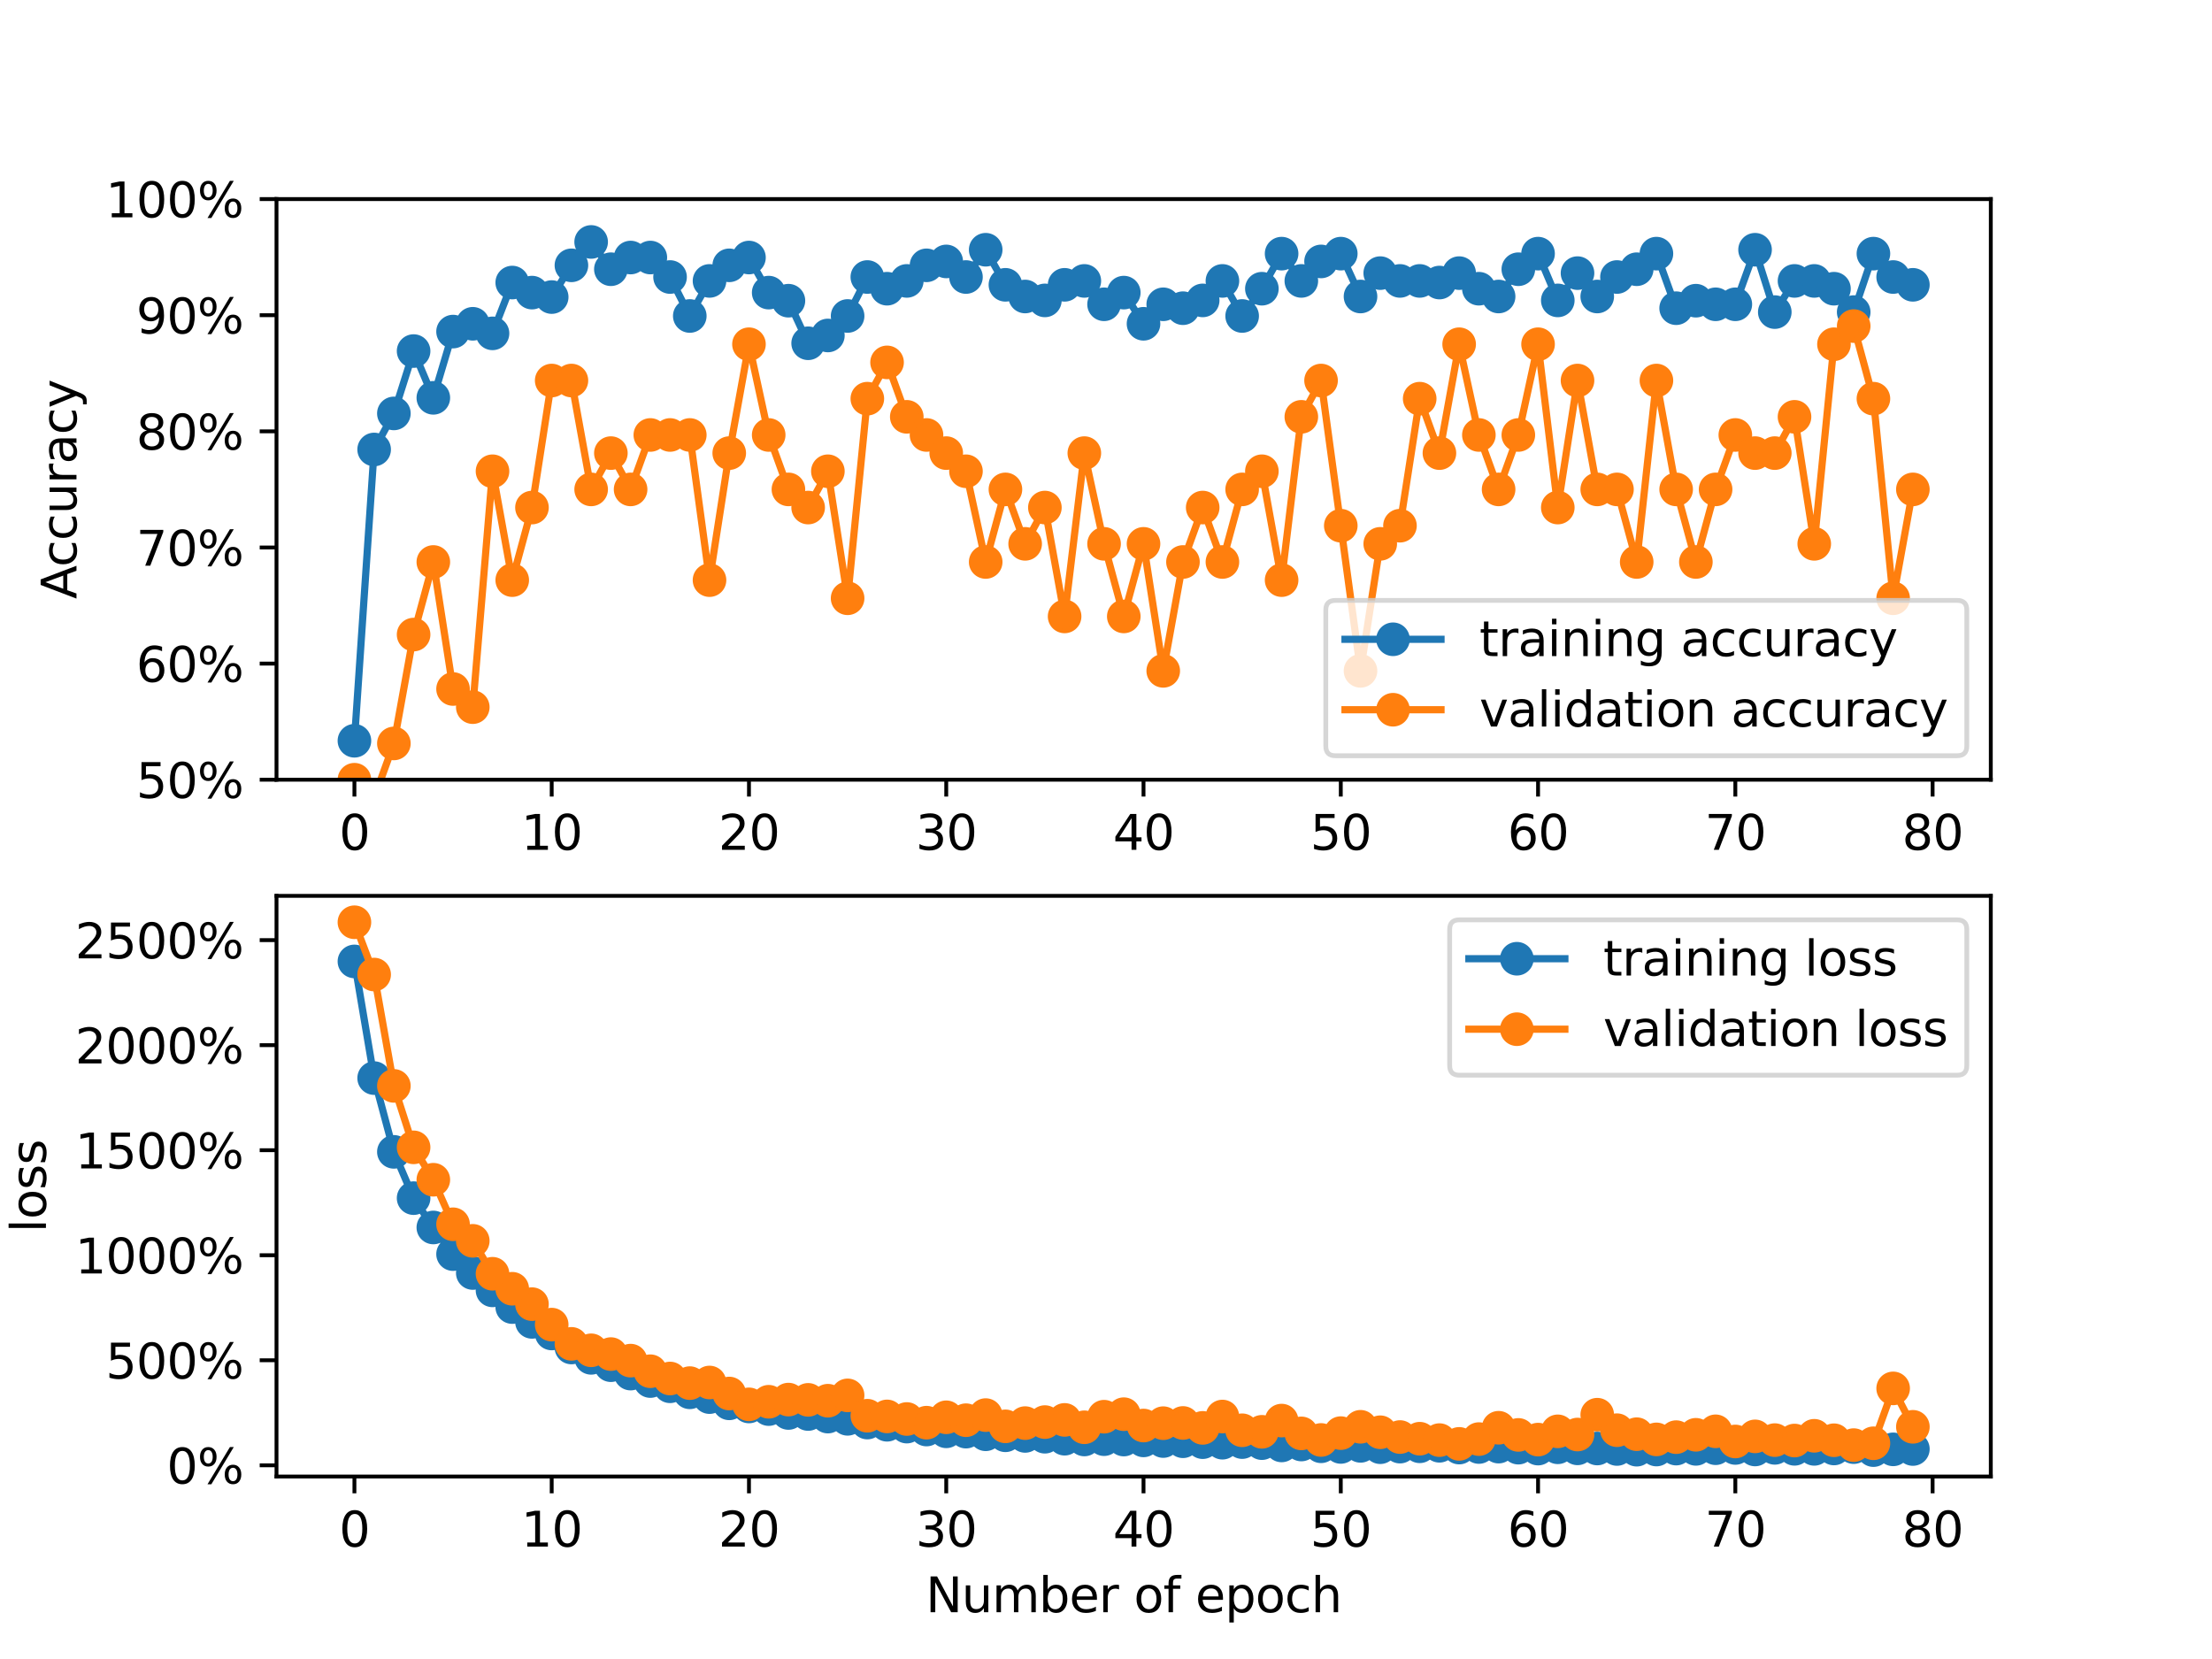 <?xml version="1.0" encoding="utf-8" standalone="no"?>
<!DOCTYPE svg PUBLIC "-//W3C//DTD SVG 1.1//EN"
  "http://www.w3.org/Graphics/SVG/1.1/DTD/svg11.dtd">
<svg xmlns:xlink="http://www.w3.org/1999/xlink" width="460.8pt" height="345.6pt" viewBox="0 0 460.8 345.6" xmlns="http://www.w3.org/2000/svg" version="1.1">
 <defs>
  <style type="text/css">*{stroke-linejoin: round; stroke-linecap: butt}</style>
 </defs>
 <g id="figure_1">
  <g id="patch_1">
   <path d="M 0 345.6 
L 460.8 345.6 
L 460.8 0 
L 0 0 
z
" style="fill: #ffffff"/>
  </g>
  <g id="axes_1">
   <g id="patch_2">
    <path d="M 57.6 162.432 
L 414.72 162.432 
L 414.72 41.472 
L 57.6 41.472 
z
" style="fill: #ffffff"/>
   </g>
   <g id="matplotlib.axis_1">
    <g id="xtick_1">
     <g id="line2d_1">
      <defs>
       <path id="m2e0f2698a3" d="M 0 0 
L 0 3.5 
" style="stroke: #000000; stroke-width: 0.8"/>
      </defs>
      <g>
       <use xlink:href="#m2e0f2698a3" x="73.833" y="162.432" style="stroke: #000000; stroke-width: 0.8"/>
      </g>
     </g>
     <g id="text_1">
      <!-- 0 -->
      <g transform="translate(70.651 177.03) scale(0.1 -0.1)">
       <defs>
        <path id="DejaVuSans-30" d="M 2034 4250 
Q 1547 4250 1301 3770 
Q 1056 3291 1056 2328 
Q 1056 1369 1301 889 
Q 1547 409 2034 409 
Q 2525 409 2770 889 
Q 3016 1369 3016 2328 
Q 3016 3291 2770 3770 
Q 2525 4250 2034 4250 
z
M 2034 4750 
Q 2819 4750 3233 4129 
Q 3647 3509 3647 2328 
Q 3647 1150 3233 529 
Q 2819 -91 2034 -91 
Q 1250 -91 836 529 
Q 422 1150 422 2328 
Q 422 3509 836 4129 
Q 1250 4750 2034 4750 
z
" transform="scale(0.016)"/>
       </defs>
       <use xlink:href="#DejaVuSans-30"/>
      </g>
     </g>
    </g>
    <g id="xtick_2">
     <g id="line2d_2">
      <g>
       <use xlink:href="#m2e0f2698a3" x="114.928" y="162.432" style="stroke: #000000; stroke-width: 0.8"/>
      </g>
     </g>
     <g id="text_2">
      <!-- 10 -->
      <g transform="translate(108.566 177.03) scale(0.1 -0.1)">
       <defs>
        <path id="DejaVuSans-31" d="M 794 531 
L 1825 531 
L 1825 4091 
L 703 3866 
L 703 4441 
L 1819 4666 
L 2450 4666 
L 2450 531 
L 3481 531 
L 3481 0 
L 794 0 
L 794 531 
z
" transform="scale(0.016)"/>
       </defs>
       <use xlink:href="#DejaVuSans-31"/>
       <use xlink:href="#DejaVuSans-30" x="63.623"/>
      </g>
     </g>
    </g>
    <g id="xtick_3">
     <g id="line2d_3">
      <g>
       <use xlink:href="#m2e0f2698a3" x="156.024" y="162.432" style="stroke: #000000; stroke-width: 0.8"/>
      </g>
     </g>
     <g id="text_3">
      <!-- 20 -->
      <g transform="translate(149.661 177.03) scale(0.1 -0.1)">
       <defs>
        <path id="DejaVuSans-32" d="M 1228 531 
L 3431 531 
L 3431 0 
L 469 0 
L 469 531 
Q 828 903 1448 1529 
Q 2069 2156 2228 2338 
Q 2531 2678 2651 2914 
Q 2772 3150 2772 3378 
Q 2772 3750 2511 3984 
Q 2250 4219 1831 4219 
Q 1534 4219 1204 4116 
Q 875 4013 500 3803 
L 500 4441 
Q 881 4594 1212 4672 
Q 1544 4750 1819 4750 
Q 2544 4750 2975 4387 
Q 3406 4025 3406 3419 
Q 3406 3131 3298 2873 
Q 3191 2616 2906 2266 
Q 2828 2175 2409 1742 
Q 1991 1309 1228 531 
z
" transform="scale(0.016)"/>
       </defs>
       <use xlink:href="#DejaVuSans-32"/>
       <use xlink:href="#DejaVuSans-30" x="63.623"/>
      </g>
     </g>
    </g>
    <g id="xtick_4">
     <g id="line2d_4">
      <g>
       <use xlink:href="#m2e0f2698a3" x="197.119" y="162.432" style="stroke: #000000; stroke-width: 0.8"/>
      </g>
     </g>
     <g id="text_4">
      <!-- 30 -->
      <g transform="translate(190.757 177.03) scale(0.1 -0.1)">
       <defs>
        <path id="DejaVuSans-33" d="M 2597 2516 
Q 3050 2419 3304 2112 
Q 3559 1806 3559 1356 
Q 3559 666 3084 287 
Q 2609 -91 1734 -91 
Q 1441 -91 1130 -33 
Q 819 25 488 141 
L 488 750 
Q 750 597 1062 519 
Q 1375 441 1716 441 
Q 2309 441 2620 675 
Q 2931 909 2931 1356 
Q 2931 1769 2642 2001 
Q 2353 2234 1838 2234 
L 1294 2234 
L 1294 2753 
L 1863 2753 
Q 2328 2753 2575 2939 
Q 2822 3125 2822 3475 
Q 2822 3834 2567 4026 
Q 2313 4219 1838 4219 
Q 1578 4219 1281 4162 
Q 984 4106 628 3988 
L 628 4550 
Q 988 4650 1302 4700 
Q 1616 4750 1894 4750 
Q 2613 4750 3031 4423 
Q 3450 4097 3450 3541 
Q 3450 3153 3228 2886 
Q 3006 2619 2597 2516 
z
" transform="scale(0.016)"/>
       </defs>
       <use xlink:href="#DejaVuSans-33"/>
       <use xlink:href="#DejaVuSans-30" x="63.623"/>
      </g>
     </g>
    </g>
    <g id="xtick_5">
     <g id="line2d_5">
      <g>
       <use xlink:href="#m2e0f2698a3" x="238.215" y="162.432" style="stroke: #000000; stroke-width: 0.8"/>
      </g>
     </g>
     <g id="text_5">
      <!-- 40 -->
      <g transform="translate(231.852 177.03) scale(0.1 -0.1)">
       <defs>
        <path id="DejaVuSans-34" d="M 2419 4116 
L 825 1625 
L 2419 1625 
L 2419 4116 
z
M 2253 4666 
L 3047 4666 
L 3047 1625 
L 3713 1625 
L 3713 1100 
L 3047 1100 
L 3047 0 
L 2419 0 
L 2419 1100 
L 313 1100 
L 313 1709 
L 2253 4666 
z
" transform="scale(0.016)"/>
       </defs>
       <use xlink:href="#DejaVuSans-34"/>
       <use xlink:href="#DejaVuSans-30" x="63.623"/>
      </g>
     </g>
    </g>
    <g id="xtick_6">
     <g id="line2d_6">
      <g>
       <use xlink:href="#m2e0f2698a3" x="279.31" y="162.432" style="stroke: #000000; stroke-width: 0.8"/>
      </g>
     </g>
     <g id="text_6">
      <!-- 50 -->
      <g transform="translate(272.948 177.03) scale(0.1 -0.1)">
       <defs>
        <path id="DejaVuSans-35" d="M 691 4666 
L 3169 4666 
L 3169 4134 
L 1269 4134 
L 1269 2991 
Q 1406 3038 1543 3061 
Q 1681 3084 1819 3084 
Q 2600 3084 3056 2656 
Q 3513 2228 3513 1497 
Q 3513 744 3044 326 
Q 2575 -91 1722 -91 
Q 1428 -91 1123 -41 
Q 819 9 494 109 
L 494 744 
Q 775 591 1075 516 
Q 1375 441 1709 441 
Q 2250 441 2565 725 
Q 2881 1009 2881 1497 
Q 2881 1984 2565 2268 
Q 2250 2553 1709 2553 
Q 1456 2553 1204 2497 
Q 953 2441 691 2322 
L 691 4666 
z
" transform="scale(0.016)"/>
       </defs>
       <use xlink:href="#DejaVuSans-35"/>
       <use xlink:href="#DejaVuSans-30" x="63.623"/>
      </g>
     </g>
    </g>
    <g id="xtick_7">
     <g id="line2d_7">
      <g>
       <use xlink:href="#m2e0f2698a3" x="320.406" y="162.432" style="stroke: #000000; stroke-width: 0.8"/>
      </g>
     </g>
     <g id="text_7">
      <!-- 60 -->
      <g transform="translate(314.043 177.03) scale(0.1 -0.1)">
       <defs>
        <path id="DejaVuSans-36" d="M 2113 2584 
Q 1688 2584 1439 2293 
Q 1191 2003 1191 1497 
Q 1191 994 1439 701 
Q 1688 409 2113 409 
Q 2538 409 2786 701 
Q 3034 994 3034 1497 
Q 3034 2003 2786 2293 
Q 2538 2584 2113 2584 
z
M 3366 4563 
L 3366 3988 
Q 3128 4100 2886 4159 
Q 2644 4219 2406 4219 
Q 1781 4219 1451 3797 
Q 1122 3375 1075 2522 
Q 1259 2794 1537 2939 
Q 1816 3084 2150 3084 
Q 2853 3084 3261 2657 
Q 3669 2231 3669 1497 
Q 3669 778 3244 343 
Q 2819 -91 2113 -91 
Q 1303 -91 875 529 
Q 447 1150 447 2328 
Q 447 3434 972 4092 
Q 1497 4750 2381 4750 
Q 2619 4750 2861 4703 
Q 3103 4656 3366 4563 
z
" transform="scale(0.016)"/>
       </defs>
       <use xlink:href="#DejaVuSans-36"/>
       <use xlink:href="#DejaVuSans-30" x="63.623"/>
      </g>
     </g>
    </g>
    <g id="xtick_8">
     <g id="line2d_8">
      <g>
       <use xlink:href="#m2e0f2698a3" x="361.501" y="162.432" style="stroke: #000000; stroke-width: 0.8"/>
      </g>
     </g>
     <g id="text_8">
      <!-- 70 -->
      <g transform="translate(355.139 177.03) scale(0.1 -0.1)">
       <defs>
        <path id="DejaVuSans-37" d="M 525 4666 
L 3525 4666 
L 3525 4397 
L 1831 0 
L 1172 0 
L 2766 4134 
L 525 4134 
L 525 4666 
z
" transform="scale(0.016)"/>
       </defs>
       <use xlink:href="#DejaVuSans-37"/>
       <use xlink:href="#DejaVuSans-30" x="63.623"/>
      </g>
     </g>
    </g>
    <g id="xtick_9">
     <g id="line2d_9">
      <g>
       <use xlink:href="#m2e0f2698a3" x="402.597" y="162.432" style="stroke: #000000; stroke-width: 0.8"/>
      </g>
     </g>
     <g id="text_9">
      <!-- 80 -->
      <g transform="translate(396.234 177.03) scale(0.1 -0.1)">
       <defs>
        <path id="DejaVuSans-38" d="M 2034 2216 
Q 1584 2216 1326 1975 
Q 1069 1734 1069 1313 
Q 1069 891 1326 650 
Q 1584 409 2034 409 
Q 2484 409 2743 651 
Q 3003 894 3003 1313 
Q 3003 1734 2745 1975 
Q 2488 2216 2034 2216 
z
M 1403 2484 
Q 997 2584 770 2862 
Q 544 3141 544 3541 
Q 544 4100 942 4425 
Q 1341 4750 2034 4750 
Q 2731 4750 3128 4425 
Q 3525 4100 3525 3541 
Q 3525 3141 3298 2862 
Q 3072 2584 2669 2484 
Q 3125 2378 3379 2068 
Q 3634 1759 3634 1313 
Q 3634 634 3220 271 
Q 2806 -91 2034 -91 
Q 1263 -91 848 271 
Q 434 634 434 1313 
Q 434 1759 690 2068 
Q 947 2378 1403 2484 
z
M 1172 3481 
Q 1172 3119 1398 2916 
Q 1625 2713 2034 2713 
Q 2441 2713 2670 2916 
Q 2900 3119 2900 3481 
Q 2900 3844 2670 4047 
Q 2441 4250 2034 4250 
Q 1625 4250 1398 4047 
Q 1172 3844 1172 3481 
z
" transform="scale(0.016)"/>
       </defs>
       <use xlink:href="#DejaVuSans-38"/>
       <use xlink:href="#DejaVuSans-30" x="63.623"/>
      </g>
     </g>
    </g>
   </g>
   <g id="matplotlib.axis_2">
    <g id="ytick_1">
     <g id="line2d_10">
      <defs>
       <path id="m651c33f289" d="M 0 0 
L -3.5 0 
" style="stroke: #000000; stroke-width: 0.8"/>
      </defs>
      <g>
       <use xlink:href="#m651c33f289" x="57.6" y="162.432" style="stroke: #000000; stroke-width: 0.8"/>
      </g>
     </g>
     <g id="text_10">
      <!-- 50% -->
      <g transform="translate(28.373 166.231) scale(0.1 -0.1)">
       <defs>
        <path id="DejaVuSans-25" d="M 4653 2053 
Q 4381 2053 4226 1822 
Q 4072 1591 4072 1178 
Q 4072 772 4226 539 
Q 4381 306 4653 306 
Q 4919 306 5073 539 
Q 5228 772 5228 1178 
Q 5228 1588 5073 1820 
Q 4919 2053 4653 2053 
z
M 4653 2450 
Q 5147 2450 5437 2106 
Q 5728 1763 5728 1178 
Q 5728 594 5436 251 
Q 5144 -91 4653 -91 
Q 4153 -91 3862 251 
Q 3572 594 3572 1178 
Q 3572 1766 3864 2108 
Q 4156 2450 4653 2450 
z
M 1428 4353 
Q 1159 4353 1004 4120 
Q 850 3888 850 3481 
Q 850 3069 1003 2837 
Q 1156 2606 1428 2606 
Q 1700 2606 1854 2837 
Q 2009 3069 2009 3481 
Q 2009 3884 1853 4118 
Q 1697 4353 1428 4353 
z
M 4250 4750 
L 4750 4750 
L 1831 -91 
L 1331 -91 
L 4250 4750 
z
M 1428 4750 
Q 1922 4750 2215 4408 
Q 2509 4066 2509 3481 
Q 2509 2891 2217 2550 
Q 1925 2209 1428 2209 
Q 931 2209 642 2551 
Q 353 2894 353 3481 
Q 353 4063 643 4406 
Q 934 4750 1428 4750 
z
" transform="scale(0.016)"/>
       </defs>
       <use xlink:href="#DejaVuSans-35"/>
       <use xlink:href="#DejaVuSans-30" x="63.623"/>
       <use xlink:href="#DejaVuSans-25" x="127.246"/>
      </g>
     </g>
    </g>
    <g id="ytick_2">
     <g id="line2d_11">
      <g>
       <use xlink:href="#m651c33f289" x="57.6" y="138.24" style="stroke: #000000; stroke-width: 0.8"/>
      </g>
     </g>
     <g id="text_11">
      <!-- 60% -->
      <g transform="translate(28.373 142.039) scale(0.1 -0.1)">
       <use xlink:href="#DejaVuSans-36"/>
       <use xlink:href="#DejaVuSans-30" x="63.623"/>
       <use xlink:href="#DejaVuSans-25" x="127.246"/>
      </g>
     </g>
    </g>
    <g id="ytick_3">
     <g id="line2d_12">
      <g>
       <use xlink:href="#m651c33f289" x="57.6" y="114.048" style="stroke: #000000; stroke-width: 0.8"/>
      </g>
     </g>
     <g id="text_12">
      <!-- 70% -->
      <g transform="translate(28.373 117.847) scale(0.1 -0.1)">
       <use xlink:href="#DejaVuSans-37"/>
       <use xlink:href="#DejaVuSans-30" x="63.623"/>
       <use xlink:href="#DejaVuSans-25" x="127.246"/>
      </g>
     </g>
    </g>
    <g id="ytick_4">
     <g id="line2d_13">
      <g>
       <use xlink:href="#m651c33f289" x="57.6" y="89.856" style="stroke: #000000; stroke-width: 0.8"/>
      </g>
     </g>
     <g id="text_13">
      <!-- 80% -->
      <g transform="translate(28.373 93.655) scale(0.1 -0.1)">
       <use xlink:href="#DejaVuSans-38"/>
       <use xlink:href="#DejaVuSans-30" x="63.623"/>
       <use xlink:href="#DejaVuSans-25" x="127.246"/>
      </g>
     </g>
    </g>
    <g id="ytick_5">
     <g id="line2d_14">
      <g>
       <use xlink:href="#m651c33f289" x="57.6" y="65.664" style="stroke: #000000; stroke-width: 0.8"/>
      </g>
     </g>
     <g id="text_14">
      <!-- 90% -->
      <g transform="translate(28.373 69.463) scale(0.1 -0.1)">
       <defs>
        <path id="DejaVuSans-39" d="M 703 97 
L 703 672 
Q 941 559 1184 500 
Q 1428 441 1663 441 
Q 2288 441 2617 861 
Q 2947 1281 2994 2138 
Q 2813 1869 2534 1725 
Q 2256 1581 1919 1581 
Q 1219 1581 811 2004 
Q 403 2428 403 3163 
Q 403 3881 828 4315 
Q 1253 4750 1959 4750 
Q 2769 4750 3195 4129 
Q 3622 3509 3622 2328 
Q 3622 1225 3098 567 
Q 2575 -91 1691 -91 
Q 1453 -91 1209 -44 
Q 966 3 703 97 
z
M 1959 2075 
Q 2384 2075 2632 2365 
Q 2881 2656 2881 3163 
Q 2881 3666 2632 3958 
Q 2384 4250 1959 4250 
Q 1534 4250 1286 3958 
Q 1038 3666 1038 3163 
Q 1038 2656 1286 2365 
Q 1534 2075 1959 2075 
z
" transform="scale(0.016)"/>
       </defs>
       <use xlink:href="#DejaVuSans-39"/>
       <use xlink:href="#DejaVuSans-30" x="63.623"/>
       <use xlink:href="#DejaVuSans-25" x="127.246"/>
      </g>
     </g>
    </g>
    <g id="ytick_6">
     <g id="line2d_15">
      <g>
       <use xlink:href="#m651c33f289" x="57.6" y="41.472" style="stroke: #000000; stroke-width: 0.8"/>
      </g>
     </g>
     <g id="text_15">
      <!-- 100% -->
      <g transform="translate(22.011 45.271) scale(0.1 -0.1)">
       <use xlink:href="#DejaVuSans-31"/>
       <use xlink:href="#DejaVuSans-30" x="63.623"/>
       <use xlink:href="#DejaVuSans-30" x="127.246"/>
       <use xlink:href="#DejaVuSans-25" x="190.869"/>
      </g>
     </g>
    </g>
    <g id="text_16">
     <!-- Accuracy -->
     <g transform="translate(15.931 124.78) rotate(-90) scale(0.1 -0.1)">
      <defs>
       <path id="DejaVuSans-41" d="M 2188 4044 
L 1331 1722 
L 3047 1722 
L 2188 4044 
z
M 1831 4666 
L 2547 4666 
L 4325 0 
L 3669 0 
L 3244 1197 
L 1141 1197 
L 716 0 
L 50 0 
L 1831 4666 
z
" transform="scale(0.016)"/>
       <path id="DejaVuSans-63" d="M 3122 3366 
L 3122 2828 
Q 2878 2963 2633 3030 
Q 2388 3097 2138 3097 
Q 1578 3097 1268 2742 
Q 959 2388 959 1747 
Q 959 1106 1268 751 
Q 1578 397 2138 397 
Q 2388 397 2633 464 
Q 2878 531 3122 666 
L 3122 134 
Q 2881 22 2623 -34 
Q 2366 -91 2075 -91 
Q 1284 -91 818 406 
Q 353 903 353 1747 
Q 353 2603 823 3093 
Q 1294 3584 2113 3584 
Q 2378 3584 2631 3529 
Q 2884 3475 3122 3366 
z
" transform="scale(0.016)"/>
       <path id="DejaVuSans-75" d="M 544 1381 
L 544 3500 
L 1119 3500 
L 1119 1403 
Q 1119 906 1312 657 
Q 1506 409 1894 409 
Q 2359 409 2629 706 
Q 2900 1003 2900 1516 
L 2900 3500 
L 3475 3500 
L 3475 0 
L 2900 0 
L 2900 538 
Q 2691 219 2414 64 
Q 2138 -91 1772 -91 
Q 1169 -91 856 284 
Q 544 659 544 1381 
z
M 1991 3584 
L 1991 3584 
z
" transform="scale(0.016)"/>
       <path id="DejaVuSans-72" d="M 2631 2963 
Q 2534 3019 2420 3045 
Q 2306 3072 2169 3072 
Q 1681 3072 1420 2755 
Q 1159 2438 1159 1844 
L 1159 0 
L 581 0 
L 581 3500 
L 1159 3500 
L 1159 2956 
Q 1341 3275 1631 3429 
Q 1922 3584 2338 3584 
Q 2397 3584 2469 3576 
Q 2541 3569 2628 3553 
L 2631 2963 
z
" transform="scale(0.016)"/>
       <path id="DejaVuSans-61" d="M 2194 1759 
Q 1497 1759 1228 1600 
Q 959 1441 959 1056 
Q 959 750 1161 570 
Q 1363 391 1709 391 
Q 2188 391 2477 730 
Q 2766 1069 2766 1631 
L 2766 1759 
L 2194 1759 
z
M 3341 1997 
L 3341 0 
L 2766 0 
L 2766 531 
Q 2569 213 2275 61 
Q 1981 -91 1556 -91 
Q 1019 -91 701 211 
Q 384 513 384 1019 
Q 384 1609 779 1909 
Q 1175 2209 1959 2209 
L 2766 2209 
L 2766 2266 
Q 2766 2663 2505 2880 
Q 2244 3097 1772 3097 
Q 1472 3097 1187 3025 
Q 903 2953 641 2809 
L 641 3341 
Q 956 3463 1253 3523 
Q 1550 3584 1831 3584 
Q 2591 3584 2966 3190 
Q 3341 2797 3341 1997 
z
" transform="scale(0.016)"/>
       <path id="DejaVuSans-79" d="M 2059 -325 
Q 1816 -950 1584 -1140 
Q 1353 -1331 966 -1331 
L 506 -1331 
L 506 -850 
L 844 -850 
Q 1081 -850 1212 -737 
Q 1344 -625 1503 -206 
L 1606 56 
L 191 3500 
L 800 3500 
L 1894 763 
L 2988 3500 
L 3597 3500 
L 2059 -325 
z
" transform="scale(0.016)"/>
      </defs>
      <use xlink:href="#DejaVuSans-41"/>
      <use xlink:href="#DejaVuSans-63" x="66.658"/>
      <use xlink:href="#DejaVuSans-63" x="121.639"/>
      <use xlink:href="#DejaVuSans-75" x="176.619"/>
      <use xlink:href="#DejaVuSans-72" x="239.998"/>
      <use xlink:href="#DejaVuSans-61" x="281.111"/>
      <use xlink:href="#DejaVuSans-63" x="342.391"/>
      <use xlink:href="#DejaVuSans-79" x="397.371"/>
     </g>
    </g>
   </g>
   <g id="line2d_16">
    <path d="M 73.833 154.314 
L 77.942 93.636 
L 82.052 86.122 
L 86.161 73.133 
L 90.271 82.874 
L 94.38 69.074 
L 98.49 67.45 
L 102.6 69.444 
L 106.709 58.86 
L 110.819 60.955 
L 114.928 61.884 
L 119.038 55.273 
L 123.147 50.402 
L 127.257 56.085 
L 131.366 53.649 
L 135.476 53.649 
L 139.586 57.708 
L 143.695 65.826 
L 147.805 58.52 
L 151.914 55.273 
L 156.024 53.649 
L 160.133 60.955 
L 164.243 62.64 
L 168.352 71.509 
L 172.462 69.885 
L 176.572 65.826 
L 180.681 57.708 
L 184.791 60.144 
L 188.9 58.52 
L 193.01 55.273 
L 197.119 54.461 
L 201.229 57.708 
L 205.338 52.026 
L 209.448 59.332 
L 213.557 61.767 
L 217.667 62.579 
L 221.777 59.332 
L 225.886 58.52 
L 229.996 63.391 
L 234.105 60.955 
L 238.215 67.45 
L 242.324 63.391 
L 246.434 64.203 
L 250.543 62.579 
L 254.653 58.52 
L 258.763 65.826 
L 262.872 60.144 
L 266.982 52.837 
L 271.091 58.52 
L 275.201 54.461 
L 279.31 52.837 
L 283.42 61.767 
L 287.529 56.896 
L 291.639 58.52 
L 295.748 58.52 
L 299.858 58.86 
L 303.968 56.896 
L 308.077 60.144 
L 312.187 61.767 
L 316.296 56.085 
L 320.406 52.837 
L 324.515 62.579 
L 328.625 56.896 
L 332.734 61.767 
L 336.844 57.708 
L 340.954 56.085 
L 345.063 52.837 
L 349.173 64.203 
L 353.282 62.64 
L 357.392 63.391 
L 361.501 63.391 
L 365.611 52.026 
L 369.72 65.015 
L 373.83 58.52 
L 377.94 58.52 
L 382.049 60.144 
L 386.159 65.015 
L 390.268 52.837 
L 394.378 57.708 
L 398.487 59.332 
" clip-path="url(#p094e038f91)" style="fill: none; stroke: #1f77b4; stroke-width: 1.5; stroke-linecap: square"/>
    <defs>
     <path id="m77e60c30d1" d="M 0 3 
C 0.796 3 1.559 2.684 2.121 2.121 
C 2.684 1.559 3 0.796 3 0 
C 3 -0.796 2.684 -1.559 2.121 -2.121 
C 1.559 -2.684 0.796 -3 0 -3 
C -0.796 -3 -1.559 -2.684 -2.121 -2.121 
C -2.684 -1.559 -3 -0.796 -3 0 
C -3 0.796 -2.684 1.559 -2.121 2.121 
C -1.559 2.684 -0.796 3 0 3 
z
" style="stroke: #1f77b4"/>
    </defs>
    <g clip-path="url(#p094e038f91)">
     <use xlink:href="#m77e60c30d1" x="73.833" y="154.314" style="fill: #1f77b4; stroke: #1f77b4"/>
     <use xlink:href="#m77e60c30d1" x="77.942" y="93.636" style="fill: #1f77b4; stroke: #1f77b4"/>
     <use xlink:href="#m77e60c30d1" x="82.052" y="86.122" style="fill: #1f77b4; stroke: #1f77b4"/>
     <use xlink:href="#m77e60c30d1" x="86.161" y="73.133" style="fill: #1f77b4; stroke: #1f77b4"/>
     <use xlink:href="#m77e60c30d1" x="90.271" y="82.874" style="fill: #1f77b4; stroke: #1f77b4"/>
     <use xlink:href="#m77e60c30d1" x="94.38" y="69.074" style="fill: #1f77b4; stroke: #1f77b4"/>
     <use xlink:href="#m77e60c30d1" x="98.49" y="67.45" style="fill: #1f77b4; stroke: #1f77b4"/>
     <use xlink:href="#m77e60c30d1" x="102.6" y="69.444" style="fill: #1f77b4; stroke: #1f77b4"/>
     <use xlink:href="#m77e60c30d1" x="106.709" y="58.86" style="fill: #1f77b4; stroke: #1f77b4"/>
     <use xlink:href="#m77e60c30d1" x="110.819" y="60.955" style="fill: #1f77b4; stroke: #1f77b4"/>
     <use xlink:href="#m77e60c30d1" x="114.928" y="61.884" style="fill: #1f77b4; stroke: #1f77b4"/>
     <use xlink:href="#m77e60c30d1" x="119.038" y="55.273" style="fill: #1f77b4; stroke: #1f77b4"/>
     <use xlink:href="#m77e60c30d1" x="123.147" y="50.402" style="fill: #1f77b4; stroke: #1f77b4"/>
     <use xlink:href="#m77e60c30d1" x="127.257" y="56.085" style="fill: #1f77b4; stroke: #1f77b4"/>
     <use xlink:href="#m77e60c30d1" x="131.366" y="53.649" style="fill: #1f77b4; stroke: #1f77b4"/>
     <use xlink:href="#m77e60c30d1" x="135.476" y="53.649" style="fill: #1f77b4; stroke: #1f77b4"/>
     <use xlink:href="#m77e60c30d1" x="139.586" y="57.708" style="fill: #1f77b4; stroke: #1f77b4"/>
     <use xlink:href="#m77e60c30d1" x="143.695" y="65.826" style="fill: #1f77b4; stroke: #1f77b4"/>
     <use xlink:href="#m77e60c30d1" x="147.805" y="58.52" style="fill: #1f77b4; stroke: #1f77b4"/>
     <use xlink:href="#m77e60c30d1" x="151.914" y="55.273" style="fill: #1f77b4; stroke: #1f77b4"/>
     <use xlink:href="#m77e60c30d1" x="156.024" y="53.649" style="fill: #1f77b4; stroke: #1f77b4"/>
     <use xlink:href="#m77e60c30d1" x="160.133" y="60.955" style="fill: #1f77b4; stroke: #1f77b4"/>
     <use xlink:href="#m77e60c30d1" x="164.243" y="62.64" style="fill: #1f77b4; stroke: #1f77b4"/>
     <use xlink:href="#m77e60c30d1" x="168.352" y="71.509" style="fill: #1f77b4; stroke: #1f77b4"/>
     <use xlink:href="#m77e60c30d1" x="172.462" y="69.885" style="fill: #1f77b4; stroke: #1f77b4"/>
     <use xlink:href="#m77e60c30d1" x="176.572" y="65.826" style="fill: #1f77b4; stroke: #1f77b4"/>
     <use xlink:href="#m77e60c30d1" x="180.681" y="57.708" style="fill: #1f77b4; stroke: #1f77b4"/>
     <use xlink:href="#m77e60c30d1" x="184.791" y="60.144" style="fill: #1f77b4; stroke: #1f77b4"/>
     <use xlink:href="#m77e60c30d1" x="188.9" y="58.52" style="fill: #1f77b4; stroke: #1f77b4"/>
     <use xlink:href="#m77e60c30d1" x="193.01" y="55.273" style="fill: #1f77b4; stroke: #1f77b4"/>
     <use xlink:href="#m77e60c30d1" x="197.119" y="54.461" style="fill: #1f77b4; stroke: #1f77b4"/>
     <use xlink:href="#m77e60c30d1" x="201.229" y="57.708" style="fill: #1f77b4; stroke: #1f77b4"/>
     <use xlink:href="#m77e60c30d1" x="205.338" y="52.026" style="fill: #1f77b4; stroke: #1f77b4"/>
     <use xlink:href="#m77e60c30d1" x="209.448" y="59.332" style="fill: #1f77b4; stroke: #1f77b4"/>
     <use xlink:href="#m77e60c30d1" x="213.557" y="61.767" style="fill: #1f77b4; stroke: #1f77b4"/>
     <use xlink:href="#m77e60c30d1" x="217.667" y="62.579" style="fill: #1f77b4; stroke: #1f77b4"/>
     <use xlink:href="#m77e60c30d1" x="221.777" y="59.332" style="fill: #1f77b4; stroke: #1f77b4"/>
     <use xlink:href="#m77e60c30d1" x="225.886" y="58.52" style="fill: #1f77b4; stroke: #1f77b4"/>
     <use xlink:href="#m77e60c30d1" x="229.996" y="63.391" style="fill: #1f77b4; stroke: #1f77b4"/>
     <use xlink:href="#m77e60c30d1" x="234.105" y="60.955" style="fill: #1f77b4; stroke: #1f77b4"/>
     <use xlink:href="#m77e60c30d1" x="238.215" y="67.45" style="fill: #1f77b4; stroke: #1f77b4"/>
     <use xlink:href="#m77e60c30d1" x="242.324" y="63.391" style="fill: #1f77b4; stroke: #1f77b4"/>
     <use xlink:href="#m77e60c30d1" x="246.434" y="64.203" style="fill: #1f77b4; stroke: #1f77b4"/>
     <use xlink:href="#m77e60c30d1" x="250.543" y="62.579" style="fill: #1f77b4; stroke: #1f77b4"/>
     <use xlink:href="#m77e60c30d1" x="254.653" y="58.52" style="fill: #1f77b4; stroke: #1f77b4"/>
     <use xlink:href="#m77e60c30d1" x="258.763" y="65.826" style="fill: #1f77b4; stroke: #1f77b4"/>
     <use xlink:href="#m77e60c30d1" x="262.872" y="60.144" style="fill: #1f77b4; stroke: #1f77b4"/>
     <use xlink:href="#m77e60c30d1" x="266.982" y="52.837" style="fill: #1f77b4; stroke: #1f77b4"/>
     <use xlink:href="#m77e60c30d1" x="271.091" y="58.52" style="fill: #1f77b4; stroke: #1f77b4"/>
     <use xlink:href="#m77e60c30d1" x="275.201" y="54.461" style="fill: #1f77b4; stroke: #1f77b4"/>
     <use xlink:href="#m77e60c30d1" x="279.31" y="52.837" style="fill: #1f77b4; stroke: #1f77b4"/>
     <use xlink:href="#m77e60c30d1" x="283.42" y="61.767" style="fill: #1f77b4; stroke: #1f77b4"/>
     <use xlink:href="#m77e60c30d1" x="287.529" y="56.896" style="fill: #1f77b4; stroke: #1f77b4"/>
     <use xlink:href="#m77e60c30d1" x="291.639" y="58.52" style="fill: #1f77b4; stroke: #1f77b4"/>
     <use xlink:href="#m77e60c30d1" x="295.748" y="58.52" style="fill: #1f77b4; stroke: #1f77b4"/>
     <use xlink:href="#m77e60c30d1" x="299.858" y="58.86" style="fill: #1f77b4; stroke: #1f77b4"/>
     <use xlink:href="#m77e60c30d1" x="303.968" y="56.896" style="fill: #1f77b4; stroke: #1f77b4"/>
     <use xlink:href="#m77e60c30d1" x="308.077" y="60.144" style="fill: #1f77b4; stroke: #1f77b4"/>
     <use xlink:href="#m77e60c30d1" x="312.187" y="61.767" style="fill: #1f77b4; stroke: #1f77b4"/>
     <use xlink:href="#m77e60c30d1" x="316.296" y="56.085" style="fill: #1f77b4; stroke: #1f77b4"/>
     <use xlink:href="#m77e60c30d1" x="320.406" y="52.837" style="fill: #1f77b4; stroke: #1f77b4"/>
     <use xlink:href="#m77e60c30d1" x="324.515" y="62.579" style="fill: #1f77b4; stroke: #1f77b4"/>
     <use xlink:href="#m77e60c30d1" x="328.625" y="56.896" style="fill: #1f77b4; stroke: #1f77b4"/>
     <use xlink:href="#m77e60c30d1" x="332.734" y="61.767" style="fill: #1f77b4; stroke: #1f77b4"/>
     <use xlink:href="#m77e60c30d1" x="336.844" y="57.708" style="fill: #1f77b4; stroke: #1f77b4"/>
     <use xlink:href="#m77e60c30d1" x="340.954" y="56.085" style="fill: #1f77b4; stroke: #1f77b4"/>
     <use xlink:href="#m77e60c30d1" x="345.063" y="52.837" style="fill: #1f77b4; stroke: #1f77b4"/>
     <use xlink:href="#m77e60c30d1" x="349.173" y="64.203" style="fill: #1f77b4; stroke: #1f77b4"/>
     <use xlink:href="#m77e60c30d1" x="353.282" y="62.64" style="fill: #1f77b4; stroke: #1f77b4"/>
     <use xlink:href="#m77e60c30d1" x="357.392" y="63.391" style="fill: #1f77b4; stroke: #1f77b4"/>
     <use xlink:href="#m77e60c30d1" x="361.501" y="63.391" style="fill: #1f77b4; stroke: #1f77b4"/>
     <use xlink:href="#m77e60c30d1" x="365.611" y="52.026" style="fill: #1f77b4; stroke: #1f77b4"/>
     <use xlink:href="#m77e60c30d1" x="369.72" y="65.015" style="fill: #1f77b4; stroke: #1f77b4"/>
     <use xlink:href="#m77e60c30d1" x="373.83" y="58.52" style="fill: #1f77b4; stroke: #1f77b4"/>
     <use xlink:href="#m77e60c30d1" x="377.94" y="58.52" style="fill: #1f77b4; stroke: #1f77b4"/>
     <use xlink:href="#m77e60c30d1" x="382.049" y="60.144" style="fill: #1f77b4; stroke: #1f77b4"/>
     <use xlink:href="#m77e60c30d1" x="386.159" y="65.015" style="fill: #1f77b4; stroke: #1f77b4"/>
     <use xlink:href="#m77e60c30d1" x="390.268" y="52.837" style="fill: #1f77b4; stroke: #1f77b4"/>
     <use xlink:href="#m77e60c30d1" x="394.378" y="57.708" style="fill: #1f77b4; stroke: #1f77b4"/>
     <use xlink:href="#m77e60c30d1" x="398.487" y="59.332" style="fill: #1f77b4; stroke: #1f77b4"/>
    </g>
   </g>
   <g id="line2d_17">
    <path d="M 73.833 162.432 
L 77.942 166.212 
L 82.052 154.872 
L 86.161 132.192 
L 90.271 117.072 
L 94.38 143.532 
L 98.49 147.312 
L 102.6 98.172 
L 106.709 120.852 
L 110.819 105.732 
L 114.928 79.272 
L 119.038 79.272 
L 123.147 101.952 
L 127.257 94.392 
L 131.366 101.952 
L 135.476 90.612 
L 139.586 90.612 
L 143.695 90.612 
L 147.805 120.852 
L 151.914 94.392 
L 156.024 71.712 
L 160.133 90.612 
L 164.243 101.952 
L 168.352 105.732 
L 172.462 98.172 
L 176.572 124.632 
L 180.681 83.052 
L 184.791 75.492 
L 188.9 86.832 
L 193.01 90.612 
L 197.119 94.392 
L 201.229 98.172 
L 205.338 117.072 
L 209.448 101.952 
L 213.557 113.292 
L 217.667 105.732 
L 221.777 128.412 
L 225.886 94.392 
L 229.996 113.292 
L 234.105 128.412 
L 238.215 113.292 
L 242.324 139.752 
L 246.434 117.072 
L 250.543 105.732 
L 254.653 117.072 
L 258.763 101.952 
L 262.872 98.172 
L 266.982 120.852 
L 271.091 86.832 
L 275.201 79.272 
L 279.31 109.512 
L 283.42 139.752 
L 287.529 113.292 
L 291.639 109.512 
L 295.748 83.052 
L 299.858 94.392 
L 303.968 71.712 
L 308.077 90.612 
L 312.187 101.952 
L 316.296 90.612 
L 320.406 71.712 
L 324.515 105.732 
L 328.625 79.272 
L 332.734 101.952 
L 336.844 101.952 
L 340.954 117.072 
L 345.063 79.272 
L 349.173 101.952 
L 353.282 117.072 
L 357.392 101.952 
L 361.501 90.612 
L 365.611 94.392 
L 369.72 94.392 
L 373.83 86.832 
L 377.94 113.292 
L 382.049 71.712 
L 386.159 67.932 
L 390.268 83.052 
L 394.378 124.632 
L 398.487 101.952 
" clip-path="url(#p094e038f91)" style="fill: none; stroke: #ff7f0e; stroke-width: 1.5; stroke-linecap: square"/>
    <defs>
     <path id="m75861be006" d="M 0 3 
C 0.796 3 1.559 2.684 2.121 2.121 
C 2.684 1.559 3 0.796 3 0 
C 3 -0.796 2.684 -1.559 2.121 -2.121 
C 1.559 -2.684 0.796 -3 0 -3 
C -0.796 -3 -1.559 -2.684 -2.121 -2.121 
C -2.684 -1.559 -3 -0.796 -3 0 
C -3 0.796 -2.684 1.559 -2.121 2.121 
C -1.559 2.684 -0.796 3 0 3 
z
" style="stroke: #ff7f0e"/>
    </defs>
    <g clip-path="url(#p094e038f91)">
     <use xlink:href="#m75861be006" x="73.833" y="162.432" style="fill: #ff7f0e; stroke: #ff7f0e"/>
     <use xlink:href="#m75861be006" x="77.942" y="166.212" style="fill: #ff7f0e; stroke: #ff7f0e"/>
     <use xlink:href="#m75861be006" x="82.052" y="154.872" style="fill: #ff7f0e; stroke: #ff7f0e"/>
     <use xlink:href="#m75861be006" x="86.161" y="132.192" style="fill: #ff7f0e; stroke: #ff7f0e"/>
     <use xlink:href="#m75861be006" x="90.271" y="117.072" style="fill: #ff7f0e; stroke: #ff7f0e"/>
     <use xlink:href="#m75861be006" x="94.38" y="143.532" style="fill: #ff7f0e; stroke: #ff7f0e"/>
     <use xlink:href="#m75861be006" x="98.49" y="147.312" style="fill: #ff7f0e; stroke: #ff7f0e"/>
     <use xlink:href="#m75861be006" x="102.6" y="98.172" style="fill: #ff7f0e; stroke: #ff7f0e"/>
     <use xlink:href="#m75861be006" x="106.709" y="120.852" style="fill: #ff7f0e; stroke: #ff7f0e"/>
     <use xlink:href="#m75861be006" x="110.819" y="105.732" style="fill: #ff7f0e; stroke: #ff7f0e"/>
     <use xlink:href="#m75861be006" x="114.928" y="79.272" style="fill: #ff7f0e; stroke: #ff7f0e"/>
     <use xlink:href="#m75861be006" x="119.038" y="79.272" style="fill: #ff7f0e; stroke: #ff7f0e"/>
     <use xlink:href="#m75861be006" x="123.147" y="101.952" style="fill: #ff7f0e; stroke: #ff7f0e"/>
     <use xlink:href="#m75861be006" x="127.257" y="94.392" style="fill: #ff7f0e; stroke: #ff7f0e"/>
     <use xlink:href="#m75861be006" x="131.366" y="101.952" style="fill: #ff7f0e; stroke: #ff7f0e"/>
     <use xlink:href="#m75861be006" x="135.476" y="90.612" style="fill: #ff7f0e; stroke: #ff7f0e"/>
     <use xlink:href="#m75861be006" x="139.586" y="90.612" style="fill: #ff7f0e; stroke: #ff7f0e"/>
     <use xlink:href="#m75861be006" x="143.695" y="90.612" style="fill: #ff7f0e; stroke: #ff7f0e"/>
     <use xlink:href="#m75861be006" x="147.805" y="120.852" style="fill: #ff7f0e; stroke: #ff7f0e"/>
     <use xlink:href="#m75861be006" x="151.914" y="94.392" style="fill: #ff7f0e; stroke: #ff7f0e"/>
     <use xlink:href="#m75861be006" x="156.024" y="71.712" style="fill: #ff7f0e; stroke: #ff7f0e"/>
     <use xlink:href="#m75861be006" x="160.133" y="90.612" style="fill: #ff7f0e; stroke: #ff7f0e"/>
     <use xlink:href="#m75861be006" x="164.243" y="101.952" style="fill: #ff7f0e; stroke: #ff7f0e"/>
     <use xlink:href="#m75861be006" x="168.352" y="105.732" style="fill: #ff7f0e; stroke: #ff7f0e"/>
     <use xlink:href="#m75861be006" x="172.462" y="98.172" style="fill: #ff7f0e; stroke: #ff7f0e"/>
     <use xlink:href="#m75861be006" x="176.572" y="124.632" style="fill: #ff7f0e; stroke: #ff7f0e"/>
     <use xlink:href="#m75861be006" x="180.681" y="83.052" style="fill: #ff7f0e; stroke: #ff7f0e"/>
     <use xlink:href="#m75861be006" x="184.791" y="75.492" style="fill: #ff7f0e; stroke: #ff7f0e"/>
     <use xlink:href="#m75861be006" x="188.9" y="86.832" style="fill: #ff7f0e; stroke: #ff7f0e"/>
     <use xlink:href="#m75861be006" x="193.01" y="90.612" style="fill: #ff7f0e; stroke: #ff7f0e"/>
     <use xlink:href="#m75861be006" x="197.119" y="94.392" style="fill: #ff7f0e; stroke: #ff7f0e"/>
     <use xlink:href="#m75861be006" x="201.229" y="98.172" style="fill: #ff7f0e; stroke: #ff7f0e"/>
     <use xlink:href="#m75861be006" x="205.338" y="117.072" style="fill: #ff7f0e; stroke: #ff7f0e"/>
     <use xlink:href="#m75861be006" x="209.448" y="101.952" style="fill: #ff7f0e; stroke: #ff7f0e"/>
     <use xlink:href="#m75861be006" x="213.557" y="113.292" style="fill: #ff7f0e; stroke: #ff7f0e"/>
     <use xlink:href="#m75861be006" x="217.667" y="105.732" style="fill: #ff7f0e; stroke: #ff7f0e"/>
     <use xlink:href="#m75861be006" x="221.777" y="128.412" style="fill: #ff7f0e; stroke: #ff7f0e"/>
     <use xlink:href="#m75861be006" x="225.886" y="94.392" style="fill: #ff7f0e; stroke: #ff7f0e"/>
     <use xlink:href="#m75861be006" x="229.996" y="113.292" style="fill: #ff7f0e; stroke: #ff7f0e"/>
     <use xlink:href="#m75861be006" x="234.105" y="128.412" style="fill: #ff7f0e; stroke: #ff7f0e"/>
     <use xlink:href="#m75861be006" x="238.215" y="113.292" style="fill: #ff7f0e; stroke: #ff7f0e"/>
     <use xlink:href="#m75861be006" x="242.324" y="139.752" style="fill: #ff7f0e; stroke: #ff7f0e"/>
     <use xlink:href="#m75861be006" x="246.434" y="117.072" style="fill: #ff7f0e; stroke: #ff7f0e"/>
     <use xlink:href="#m75861be006" x="250.543" y="105.732" style="fill: #ff7f0e; stroke: #ff7f0e"/>
     <use xlink:href="#m75861be006" x="254.653" y="117.072" style="fill: #ff7f0e; stroke: #ff7f0e"/>
     <use xlink:href="#m75861be006" x="258.763" y="101.952" style="fill: #ff7f0e; stroke: #ff7f0e"/>
     <use xlink:href="#m75861be006" x="262.872" y="98.172" style="fill: #ff7f0e; stroke: #ff7f0e"/>
     <use xlink:href="#m75861be006" x="266.982" y="120.852" style="fill: #ff7f0e; stroke: #ff7f0e"/>
     <use xlink:href="#m75861be006" x="271.091" y="86.832" style="fill: #ff7f0e; stroke: #ff7f0e"/>
     <use xlink:href="#m75861be006" x="275.201" y="79.272" style="fill: #ff7f0e; stroke: #ff7f0e"/>
     <use xlink:href="#m75861be006" x="279.31" y="109.512" style="fill: #ff7f0e; stroke: #ff7f0e"/>
     <use xlink:href="#m75861be006" x="283.42" y="139.752" style="fill: #ff7f0e; stroke: #ff7f0e"/>
     <use xlink:href="#m75861be006" x="287.529" y="113.292" style="fill: #ff7f0e; stroke: #ff7f0e"/>
     <use xlink:href="#m75861be006" x="291.639" y="109.512" style="fill: #ff7f0e; stroke: #ff7f0e"/>
     <use xlink:href="#m75861be006" x="295.748" y="83.052" style="fill: #ff7f0e; stroke: #ff7f0e"/>
     <use xlink:href="#m75861be006" x="299.858" y="94.392" style="fill: #ff7f0e; stroke: #ff7f0e"/>
     <use xlink:href="#m75861be006" x="303.968" y="71.712" style="fill: #ff7f0e; stroke: #ff7f0e"/>
     <use xlink:href="#m75861be006" x="308.077" y="90.612" style="fill: #ff7f0e; stroke: #ff7f0e"/>
     <use xlink:href="#m75861be006" x="312.187" y="101.952" style="fill: #ff7f0e; stroke: #ff7f0e"/>
     <use xlink:href="#m75861be006" x="316.296" y="90.612" style="fill: #ff7f0e; stroke: #ff7f0e"/>
     <use xlink:href="#m75861be006" x="320.406" y="71.712" style="fill: #ff7f0e; stroke: #ff7f0e"/>
     <use xlink:href="#m75861be006" x="324.515" y="105.732" style="fill: #ff7f0e; stroke: #ff7f0e"/>
     <use xlink:href="#m75861be006" x="328.625" y="79.272" style="fill: #ff7f0e; stroke: #ff7f0e"/>
     <use xlink:href="#m75861be006" x="332.734" y="101.952" style="fill: #ff7f0e; stroke: #ff7f0e"/>
     <use xlink:href="#m75861be006" x="336.844" y="101.952" style="fill: #ff7f0e; stroke: #ff7f0e"/>
     <use xlink:href="#m75861be006" x="340.954" y="117.072" style="fill: #ff7f0e; stroke: #ff7f0e"/>
     <use xlink:href="#m75861be006" x="345.063" y="79.272" style="fill: #ff7f0e; stroke: #ff7f0e"/>
     <use xlink:href="#m75861be006" x="349.173" y="101.952" style="fill: #ff7f0e; stroke: #ff7f0e"/>
     <use xlink:href="#m75861be006" x="353.282" y="117.072" style="fill: #ff7f0e; stroke: #ff7f0e"/>
     <use xlink:href="#m75861be006" x="357.392" y="101.952" style="fill: #ff7f0e; stroke: #ff7f0e"/>
     <use xlink:href="#m75861be006" x="361.501" y="90.612" style="fill: #ff7f0e; stroke: #ff7f0e"/>
     <use xlink:href="#m75861be006" x="365.611" y="94.392" style="fill: #ff7f0e; stroke: #ff7f0e"/>
     <use xlink:href="#m75861be006" x="369.72" y="94.392" style="fill: #ff7f0e; stroke: #ff7f0e"/>
     <use xlink:href="#m75861be006" x="373.83" y="86.832" style="fill: #ff7f0e; stroke: #ff7f0e"/>
     <use xlink:href="#m75861be006" x="377.94" y="113.292" style="fill: #ff7f0e; stroke: #ff7f0e"/>
     <use xlink:href="#m75861be006" x="382.049" y="71.712" style="fill: #ff7f0e; stroke: #ff7f0e"/>
     <use xlink:href="#m75861be006" x="386.159" y="67.932" style="fill: #ff7f0e; stroke: #ff7f0e"/>
     <use xlink:href="#m75861be006" x="390.268" y="83.052" style="fill: #ff7f0e; stroke: #ff7f0e"/>
     <use xlink:href="#m75861be006" x="394.378" y="124.632" style="fill: #ff7f0e; stroke: #ff7f0e"/>
     <use xlink:href="#m75861be006" x="398.487" y="101.952" style="fill: #ff7f0e; stroke: #ff7f0e"/>
    </g>
   </g>
   <g id="patch_3">
    <path d="M 57.6 162.432 
L 57.6 41.472 
" style="fill: none; stroke: #000000; stroke-width: 0.8; stroke-linejoin: miter; stroke-linecap: square"/>
   </g>
   <g id="patch_4">
    <path d="M 414.72 162.432 
L 414.72 41.472 
" style="fill: none; stroke: #000000; stroke-width: 0.8; stroke-linejoin: miter; stroke-linecap: square"/>
   </g>
   <g id="patch_5">
    <path d="M 57.6 162.432 
L 414.72 162.432 
" style="fill: none; stroke: #000000; stroke-width: 0.8; stroke-linejoin: miter; stroke-linecap: square"/>
   </g>
   <g id="patch_6">
    <path d="M 57.6 41.472 
L 414.72 41.472 
" style="fill: none; stroke: #000000; stroke-width: 0.8; stroke-linejoin: miter; stroke-linecap: square"/>
   </g>
   <g id="legend_1">
    <g id="patch_7">
     <path d="M 278.189 157.432 
L 407.72 157.432 
Q 409.72 157.432 409.72 155.432 
L 409.72 127.076 
Q 409.72 125.076 407.72 125.076 
L 278.189 125.076 
Q 276.189 125.076 276.189 127.076 
L 276.189 155.432 
Q 276.189 157.432 278.189 157.432 
z
" style="fill: #ffffff; opacity: 0.8; stroke: #cccccc; stroke-linejoin: miter"/>
    </g>
    <g id="line2d_18">
     <path d="M 280.189 133.174 
L 290.189 133.174 
L 300.189 133.174 
" style="fill: none; stroke: #1f77b4; stroke-width: 1.5; stroke-linecap: square"/>
     <g>
      <use xlink:href="#m77e60c30d1" x="290.189" y="133.174" style="fill: #1f77b4; stroke: #1f77b4"/>
     </g>
    </g>
    <g id="text_17">
     <!-- training accuracy -->
     <g transform="translate(308.189 136.674) scale(0.1 -0.1)">
      <defs>
       <path id="DejaVuSans-74" d="M 1172 4494 
L 1172 3500 
L 2356 3500 
L 2356 3053 
L 1172 3053 
L 1172 1153 
Q 1172 725 1289 603 
Q 1406 481 1766 481 
L 2356 481 
L 2356 0 
L 1766 0 
Q 1100 0 847 248 
Q 594 497 594 1153 
L 594 3053 
L 172 3053 
L 172 3500 
L 594 3500 
L 594 4494 
L 1172 4494 
z
" transform="scale(0.016)"/>
       <path id="DejaVuSans-69" d="M 603 3500 
L 1178 3500 
L 1178 0 
L 603 0 
L 603 3500 
z
M 603 4863 
L 1178 4863 
L 1178 4134 
L 603 4134 
L 603 4863 
z
" transform="scale(0.016)"/>
       <path id="DejaVuSans-6e" d="M 3513 2113 
L 3513 0 
L 2938 0 
L 2938 2094 
Q 2938 2591 2744 2837 
Q 2550 3084 2163 3084 
Q 1697 3084 1428 2787 
Q 1159 2491 1159 1978 
L 1159 0 
L 581 0 
L 581 3500 
L 1159 3500 
L 1159 2956 
Q 1366 3272 1645 3428 
Q 1925 3584 2291 3584 
Q 2894 3584 3203 3211 
Q 3513 2838 3513 2113 
z
" transform="scale(0.016)"/>
       <path id="DejaVuSans-67" d="M 2906 1791 
Q 2906 2416 2648 2759 
Q 2391 3103 1925 3103 
Q 1463 3103 1205 2759 
Q 947 2416 947 1791 
Q 947 1169 1205 825 
Q 1463 481 1925 481 
Q 2391 481 2648 825 
Q 2906 1169 2906 1791 
z
M 3481 434 
Q 3481 -459 3084 -895 
Q 2688 -1331 1869 -1331 
Q 1566 -1331 1297 -1286 
Q 1028 -1241 775 -1147 
L 775 -588 
Q 1028 -725 1275 -790 
Q 1522 -856 1778 -856 
Q 2344 -856 2625 -561 
Q 2906 -266 2906 331 
L 2906 616 
Q 2728 306 2450 153 
Q 2172 0 1784 0 
Q 1141 0 747 490 
Q 353 981 353 1791 
Q 353 2603 747 3093 
Q 1141 3584 1784 3584 
Q 2172 3584 2450 3431 
Q 2728 3278 2906 2969 
L 2906 3500 
L 3481 3500 
L 3481 434 
z
" transform="scale(0.016)"/>
       <path id="DejaVuSans-20" transform="scale(0.016)"/>
      </defs>
      <use xlink:href="#DejaVuSans-74"/>
      <use xlink:href="#DejaVuSans-72" x="39.209"/>
      <use xlink:href="#DejaVuSans-61" x="80.322"/>
      <use xlink:href="#DejaVuSans-69" x="141.602"/>
      <use xlink:href="#DejaVuSans-6e" x="169.385"/>
      <use xlink:href="#DejaVuSans-69" x="232.764"/>
      <use xlink:href="#DejaVuSans-6e" x="260.547"/>
      <use xlink:href="#DejaVuSans-67" x="323.926"/>
      <use xlink:href="#DejaVuSans-20" x="387.402"/>
      <use xlink:href="#DejaVuSans-61" x="419.189"/>
      <use xlink:href="#DejaVuSans-63" x="480.469"/>
      <use xlink:href="#DejaVuSans-63" x="535.449"/>
      <use xlink:href="#DejaVuSans-75" x="590.43"/>
      <use xlink:href="#DejaVuSans-72" x="653.809"/>
      <use xlink:href="#DejaVuSans-61" x="694.922"/>
      <use xlink:href="#DejaVuSans-63" x="756.201"/>
      <use xlink:href="#DejaVuSans-79" x="811.182"/>
     </g>
    </g>
    <g id="line2d_19">
     <path d="M 280.189 147.852 
L 290.189 147.852 
L 300.189 147.852 
" style="fill: none; stroke: #ff7f0e; stroke-width: 1.5; stroke-linecap: square"/>
     <g>
      <use xlink:href="#m75861be006" x="290.189" y="147.852" style="fill: #ff7f0e; stroke: #ff7f0e"/>
     </g>
    </g>
    <g id="text_18">
     <!-- validation accuracy -->
     <g transform="translate(308.189 151.352) scale(0.1 -0.1)">
      <defs>
       <path id="DejaVuSans-76" d="M 191 3500 
L 800 3500 
L 1894 563 
L 2988 3500 
L 3597 3500 
L 2284 0 
L 1503 0 
L 191 3500 
z
" transform="scale(0.016)"/>
       <path id="DejaVuSans-6c" d="M 603 4863 
L 1178 4863 
L 1178 0 
L 603 0 
L 603 4863 
z
" transform="scale(0.016)"/>
       <path id="DejaVuSans-64" d="M 2906 2969 
L 2906 4863 
L 3481 4863 
L 3481 0 
L 2906 0 
L 2906 525 
Q 2725 213 2448 61 
Q 2172 -91 1784 -91 
Q 1150 -91 751 415 
Q 353 922 353 1747 
Q 353 2572 751 3078 
Q 1150 3584 1784 3584 
Q 2172 3584 2448 3432 
Q 2725 3281 2906 2969 
z
M 947 1747 
Q 947 1113 1208 752 
Q 1469 391 1925 391 
Q 2381 391 2643 752 
Q 2906 1113 2906 1747 
Q 2906 2381 2643 2742 
Q 2381 3103 1925 3103 
Q 1469 3103 1208 2742 
Q 947 2381 947 1747 
z
" transform="scale(0.016)"/>
       <path id="DejaVuSans-6f" d="M 1959 3097 
Q 1497 3097 1228 2736 
Q 959 2375 959 1747 
Q 959 1119 1226 758 
Q 1494 397 1959 397 
Q 2419 397 2687 759 
Q 2956 1122 2956 1747 
Q 2956 2369 2687 2733 
Q 2419 3097 1959 3097 
z
M 1959 3584 
Q 2709 3584 3137 3096 
Q 3566 2609 3566 1747 
Q 3566 888 3137 398 
Q 2709 -91 1959 -91 
Q 1206 -91 779 398 
Q 353 888 353 1747 
Q 353 2609 779 3096 
Q 1206 3584 1959 3584 
z
" transform="scale(0.016)"/>
      </defs>
      <use xlink:href="#DejaVuSans-76"/>
      <use xlink:href="#DejaVuSans-61" x="59.18"/>
      <use xlink:href="#DejaVuSans-6c" x="120.459"/>
      <use xlink:href="#DejaVuSans-69" x="148.242"/>
      <use xlink:href="#DejaVuSans-64" x="176.025"/>
      <use xlink:href="#DejaVuSans-61" x="239.502"/>
      <use xlink:href="#DejaVuSans-74" x="300.781"/>
      <use xlink:href="#DejaVuSans-69" x="339.99"/>
      <use xlink:href="#DejaVuSans-6f" x="367.773"/>
      <use xlink:href="#DejaVuSans-6e" x="428.955"/>
      <use xlink:href="#DejaVuSans-20" x="492.334"/>
      <use xlink:href="#DejaVuSans-61" x="524.121"/>
      <use xlink:href="#DejaVuSans-63" x="585.4"/>
      <use xlink:href="#DejaVuSans-63" x="640.381"/>
      <use xlink:href="#DejaVuSans-75" x="695.361"/>
      <use xlink:href="#DejaVuSans-72" x="758.74"/>
      <use xlink:href="#DejaVuSans-61" x="799.854"/>
      <use xlink:href="#DejaVuSans-63" x="861.133"/>
      <use xlink:href="#DejaVuSans-79" x="916.113"/>
     </g>
    </g>
   </g>
  </g>
  <g id="axes_2">
   <g id="patch_8">
    <path d="M 57.6 307.584 
L 414.72 307.584 
L 414.72 186.624 
L 57.6 186.624 
z
" style="fill: #ffffff"/>
   </g>
   <g id="matplotlib.axis_3">
    <g id="xtick_10">
     <g id="line2d_20">
      <g>
       <use xlink:href="#m2e0f2698a3" x="73.833" y="307.584" style="stroke: #000000; stroke-width: 0.8"/>
      </g>
     </g>
     <g id="text_19">
      <!-- 0 -->
      <g transform="translate(70.651 322.182) scale(0.1 -0.1)">
       <use xlink:href="#DejaVuSans-30"/>
      </g>
     </g>
    </g>
    <g id="xtick_11">
     <g id="line2d_21">
      <g>
       <use xlink:href="#m2e0f2698a3" x="114.928" y="307.584" style="stroke: #000000; stroke-width: 0.8"/>
      </g>
     </g>
     <g id="text_20">
      <!-- 10 -->
      <g transform="translate(108.566 322.182) scale(0.1 -0.1)">
       <use xlink:href="#DejaVuSans-31"/>
       <use xlink:href="#DejaVuSans-30" x="63.623"/>
      </g>
     </g>
    </g>
    <g id="xtick_12">
     <g id="line2d_22">
      <g>
       <use xlink:href="#m2e0f2698a3" x="156.024" y="307.584" style="stroke: #000000; stroke-width: 0.8"/>
      </g>
     </g>
     <g id="text_21">
      <!-- 20 -->
      <g transform="translate(149.661 322.182) scale(0.1 -0.1)">
       <use xlink:href="#DejaVuSans-32"/>
       <use xlink:href="#DejaVuSans-30" x="63.623"/>
      </g>
     </g>
    </g>
    <g id="xtick_13">
     <g id="line2d_23">
      <g>
       <use xlink:href="#m2e0f2698a3" x="197.119" y="307.584" style="stroke: #000000; stroke-width: 0.8"/>
      </g>
     </g>
     <g id="text_22">
      <!-- 30 -->
      <g transform="translate(190.757 322.182) scale(0.1 -0.1)">
       <use xlink:href="#DejaVuSans-33"/>
       <use xlink:href="#DejaVuSans-30" x="63.623"/>
      </g>
     </g>
    </g>
    <g id="xtick_14">
     <g id="line2d_24">
      <g>
       <use xlink:href="#m2e0f2698a3" x="238.215" y="307.584" style="stroke: #000000; stroke-width: 0.8"/>
      </g>
     </g>
     <g id="text_23">
      <!-- 40 -->
      <g transform="translate(231.852 322.182) scale(0.1 -0.1)">
       <use xlink:href="#DejaVuSans-34"/>
       <use xlink:href="#DejaVuSans-30" x="63.623"/>
      </g>
     </g>
    </g>
    <g id="xtick_15">
     <g id="line2d_25">
      <g>
       <use xlink:href="#m2e0f2698a3" x="279.31" y="307.584" style="stroke: #000000; stroke-width: 0.8"/>
      </g>
     </g>
     <g id="text_24">
      <!-- 50 -->
      <g transform="translate(272.948 322.182) scale(0.1 -0.1)">
       <use xlink:href="#DejaVuSans-35"/>
       <use xlink:href="#DejaVuSans-30" x="63.623"/>
      </g>
     </g>
    </g>
    <g id="xtick_16">
     <g id="line2d_26">
      <g>
       <use xlink:href="#m2e0f2698a3" x="320.406" y="307.584" style="stroke: #000000; stroke-width: 0.8"/>
      </g>
     </g>
     <g id="text_25">
      <!-- 60 -->
      <g transform="translate(314.043 322.182) scale(0.1 -0.1)">
       <use xlink:href="#DejaVuSans-36"/>
       <use xlink:href="#DejaVuSans-30" x="63.623"/>
      </g>
     </g>
    </g>
    <g id="xtick_17">
     <g id="line2d_27">
      <g>
       <use xlink:href="#m2e0f2698a3" x="361.501" y="307.584" style="stroke: #000000; stroke-width: 0.8"/>
      </g>
     </g>
     <g id="text_26">
      <!-- 70 -->
      <g transform="translate(355.139 322.182) scale(0.1 -0.1)">
       <use xlink:href="#DejaVuSans-37"/>
       <use xlink:href="#DejaVuSans-30" x="63.623"/>
      </g>
     </g>
    </g>
    <g id="xtick_18">
     <g id="line2d_28">
      <g>
       <use xlink:href="#m2e0f2698a3" x="402.597" y="307.584" style="stroke: #000000; stroke-width: 0.8"/>
      </g>
     </g>
     <g id="text_27">
      <!-- 80 -->
      <g transform="translate(396.234 322.182) scale(0.1 -0.1)">
       <use xlink:href="#DejaVuSans-38"/>
       <use xlink:href="#DejaVuSans-30" x="63.623"/>
      </g>
     </g>
    </g>
    <g id="text_28">
     <!-- Number of epoch -->
     <g transform="translate(192.848 335.861) scale(0.1 -0.1)">
      <defs>
       <path id="DejaVuSans-4e" d="M 628 4666 
L 1478 4666 
L 3547 763 
L 3547 4666 
L 4159 4666 
L 4159 0 
L 3309 0 
L 1241 3903 
L 1241 0 
L 628 0 
L 628 4666 
z
" transform="scale(0.016)"/>
       <path id="DejaVuSans-6d" d="M 3328 2828 
Q 3544 3216 3844 3400 
Q 4144 3584 4550 3584 
Q 5097 3584 5394 3201 
Q 5691 2819 5691 2113 
L 5691 0 
L 5113 0 
L 5113 2094 
Q 5113 2597 4934 2840 
Q 4756 3084 4391 3084 
Q 3944 3084 3684 2787 
Q 3425 2491 3425 1978 
L 3425 0 
L 2847 0 
L 2847 2094 
Q 2847 2600 2669 2842 
Q 2491 3084 2119 3084 
Q 1678 3084 1418 2786 
Q 1159 2488 1159 1978 
L 1159 0 
L 581 0 
L 581 3500 
L 1159 3500 
L 1159 2956 
Q 1356 3278 1631 3431 
Q 1906 3584 2284 3584 
Q 2666 3584 2933 3390 
Q 3200 3197 3328 2828 
z
" transform="scale(0.016)"/>
       <path id="DejaVuSans-62" d="M 3116 1747 
Q 3116 2381 2855 2742 
Q 2594 3103 2138 3103 
Q 1681 3103 1420 2742 
Q 1159 2381 1159 1747 
Q 1159 1113 1420 752 
Q 1681 391 2138 391 
Q 2594 391 2855 752 
Q 3116 1113 3116 1747 
z
M 1159 2969 
Q 1341 3281 1617 3432 
Q 1894 3584 2278 3584 
Q 2916 3584 3314 3078 
Q 3713 2572 3713 1747 
Q 3713 922 3314 415 
Q 2916 -91 2278 -91 
Q 1894 -91 1617 61 
Q 1341 213 1159 525 
L 1159 0 
L 581 0 
L 581 4863 
L 1159 4863 
L 1159 2969 
z
" transform="scale(0.016)"/>
       <path id="DejaVuSans-65" d="M 3597 1894 
L 3597 1613 
L 953 1613 
Q 991 1019 1311 708 
Q 1631 397 2203 397 
Q 2534 397 2845 478 
Q 3156 559 3463 722 
L 3463 178 
Q 3153 47 2828 -22 
Q 2503 -91 2169 -91 
Q 1331 -91 842 396 
Q 353 884 353 1716 
Q 353 2575 817 3079 
Q 1281 3584 2069 3584 
Q 2775 3584 3186 3129 
Q 3597 2675 3597 1894 
z
M 3022 2063 
Q 3016 2534 2758 2815 
Q 2500 3097 2075 3097 
Q 1594 3097 1305 2825 
Q 1016 2553 972 2059 
L 3022 2063 
z
" transform="scale(0.016)"/>
       <path id="DejaVuSans-66" d="M 2375 4863 
L 2375 4384 
L 1825 4384 
Q 1516 4384 1395 4259 
Q 1275 4134 1275 3809 
L 1275 3500 
L 2222 3500 
L 2222 3053 
L 1275 3053 
L 1275 0 
L 697 0 
L 697 3053 
L 147 3053 
L 147 3500 
L 697 3500 
L 697 3744 
Q 697 4328 969 4595 
Q 1241 4863 1831 4863 
L 2375 4863 
z
" transform="scale(0.016)"/>
       <path id="DejaVuSans-70" d="M 1159 525 
L 1159 -1331 
L 581 -1331 
L 581 3500 
L 1159 3500 
L 1159 2969 
Q 1341 3281 1617 3432 
Q 1894 3584 2278 3584 
Q 2916 3584 3314 3078 
Q 3713 2572 3713 1747 
Q 3713 922 3314 415 
Q 2916 -91 2278 -91 
Q 1894 -91 1617 61 
Q 1341 213 1159 525 
z
M 3116 1747 
Q 3116 2381 2855 2742 
Q 2594 3103 2138 3103 
Q 1681 3103 1420 2742 
Q 1159 2381 1159 1747 
Q 1159 1113 1420 752 
Q 1681 391 2138 391 
Q 2594 391 2855 752 
Q 3116 1113 3116 1747 
z
" transform="scale(0.016)"/>
       <path id="DejaVuSans-68" d="M 3513 2113 
L 3513 0 
L 2938 0 
L 2938 2094 
Q 2938 2591 2744 2837 
Q 2550 3084 2163 3084 
Q 1697 3084 1428 2787 
Q 1159 2491 1159 1978 
L 1159 0 
L 581 0 
L 581 4863 
L 1159 4863 
L 1159 2956 
Q 1366 3272 1645 3428 
Q 1925 3584 2291 3584 
Q 2894 3584 3203 3211 
Q 3513 2838 3513 2113 
z
" transform="scale(0.016)"/>
      </defs>
      <use xlink:href="#DejaVuSans-4e"/>
      <use xlink:href="#DejaVuSans-75" x="74.805"/>
      <use xlink:href="#DejaVuSans-6d" x="138.184"/>
      <use xlink:href="#DejaVuSans-62" x="235.596"/>
      <use xlink:href="#DejaVuSans-65" x="299.072"/>
      <use xlink:href="#DejaVuSans-72" x="360.596"/>
      <use xlink:href="#DejaVuSans-20" x="401.709"/>
      <use xlink:href="#DejaVuSans-6f" x="433.496"/>
      <use xlink:href="#DejaVuSans-66" x="494.678"/>
      <use xlink:href="#DejaVuSans-20" x="529.883"/>
      <use xlink:href="#DejaVuSans-65" x="561.67"/>
      <use xlink:href="#DejaVuSans-70" x="623.193"/>
      <use xlink:href="#DejaVuSans-6f" x="686.67"/>
      <use xlink:href="#DejaVuSans-63" x="747.852"/>
      <use xlink:href="#DejaVuSans-68" x="802.832"/>
     </g>
    </g>
   </g>
   <g id="matplotlib.axis_4">
    <g id="ytick_7">
     <g id="line2d_29">
      <g>
       <use xlink:href="#m651c33f289" x="57.6" y="305.252" style="stroke: #000000; stroke-width: 0.8"/>
      </g>
     </g>
     <g id="text_29">
      <!-- 0% -->
      <g transform="translate(34.736 309.051) scale(0.1 -0.1)">
       <use xlink:href="#DejaVuSans-30"/>
       <use xlink:href="#DejaVuSans-25" x="63.623"/>
      </g>
     </g>
    </g>
    <g id="ytick_8">
     <g id="line2d_30">
      <g>
       <use xlink:href="#m651c33f289" x="57.6" y="283.371" style="stroke: #000000; stroke-width: 0.8"/>
      </g>
     </g>
     <g id="text_30">
      <!-- 500% -->
      <g transform="translate(22.011 287.17) scale(0.1 -0.1)">
       <use xlink:href="#DejaVuSans-35"/>
       <use xlink:href="#DejaVuSans-30" x="63.623"/>
       <use xlink:href="#DejaVuSans-30" x="127.246"/>
       <use xlink:href="#DejaVuSans-25" x="190.869"/>
      </g>
     </g>
    </g>
    <g id="ytick_9">
     <g id="line2d_31">
      <g>
       <use xlink:href="#m651c33f289" x="57.6" y="261.489" style="stroke: #000000; stroke-width: 0.8"/>
      </g>
     </g>
     <g id="text_31">
      <!-- 1000% -->
      <g transform="translate(15.648 265.289) scale(0.1 -0.1)">
       <use xlink:href="#DejaVuSans-31"/>
       <use xlink:href="#DejaVuSans-30" x="63.623"/>
       <use xlink:href="#DejaVuSans-30" x="127.246"/>
       <use xlink:href="#DejaVuSans-30" x="190.869"/>
       <use xlink:href="#DejaVuSans-25" x="254.492"/>
      </g>
     </g>
    </g>
    <g id="ytick_10">
     <g id="line2d_32">
      <g>
       <use xlink:href="#m651c33f289" x="57.6" y="239.608" style="stroke: #000000; stroke-width: 0.8"/>
      </g>
     </g>
     <g id="text_32">
      <!-- 1500% -->
      <g transform="translate(15.648 243.407) scale(0.1 -0.1)">
       <use xlink:href="#DejaVuSans-31"/>
       <use xlink:href="#DejaVuSans-35" x="63.623"/>
       <use xlink:href="#DejaVuSans-30" x="127.246"/>
       <use xlink:href="#DejaVuSans-30" x="190.869"/>
       <use xlink:href="#DejaVuSans-25" x="254.492"/>
      </g>
     </g>
    </g>
    <g id="ytick_11">
     <g id="line2d_33">
      <g>
       <use xlink:href="#m651c33f289" x="57.6" y="217.727" style="stroke: #000000; stroke-width: 0.8"/>
      </g>
     </g>
     <g id="text_33">
      <!-- 2000% -->
      <g transform="translate(15.648 221.526) scale(0.1 -0.1)">
       <use xlink:href="#DejaVuSans-32"/>
       <use xlink:href="#DejaVuSans-30" x="63.623"/>
       <use xlink:href="#DejaVuSans-30" x="127.246"/>
       <use xlink:href="#DejaVuSans-30" x="190.869"/>
       <use xlink:href="#DejaVuSans-25" x="254.492"/>
      </g>
     </g>
    </g>
    <g id="ytick_12">
     <g id="line2d_34">
      <g>
       <use xlink:href="#m651c33f289" x="57.6" y="195.846" style="stroke: #000000; stroke-width: 0.8"/>
      </g>
     </g>
     <g id="text_34">
      <!-- 2500% -->
      <g transform="translate(15.648 199.645) scale(0.1 -0.1)">
       <use xlink:href="#DejaVuSans-32"/>
       <use xlink:href="#DejaVuSans-35" x="63.623"/>
       <use xlink:href="#DejaVuSans-30" x="127.246"/>
       <use xlink:href="#DejaVuSans-30" x="190.869"/>
       <use xlink:href="#DejaVuSans-25" x="254.492"/>
      </g>
     </g>
    </g>
    <g id="text_35">
     <!-- loss -->
     <g transform="translate(9.569 256.762) rotate(-90) scale(0.1 -0.1)">
      <defs>
       <path id="DejaVuSans-73" d="M 2834 3397 
L 2834 2853 
Q 2591 2978 2328 3040 
Q 2066 3103 1784 3103 
Q 1356 3103 1142 2972 
Q 928 2841 928 2578 
Q 928 2378 1081 2264 
Q 1234 2150 1697 2047 
L 1894 2003 
Q 2506 1872 2764 1633 
Q 3022 1394 3022 966 
Q 3022 478 2636 193 
Q 2250 -91 1575 -91 
Q 1294 -91 989 -36 
Q 684 19 347 128 
L 347 722 
Q 666 556 975 473 
Q 1284 391 1588 391 
Q 1994 391 2212 530 
Q 2431 669 2431 922 
Q 2431 1156 2273 1281 
Q 2116 1406 1581 1522 
L 1381 1569 
Q 847 1681 609 1914 
Q 372 2147 372 2553 
Q 372 3047 722 3315 
Q 1072 3584 1716 3584 
Q 2034 3584 2315 3537 
Q 2597 3491 2834 3397 
z
" transform="scale(0.016)"/>
      </defs>
      <use xlink:href="#DejaVuSans-6c"/>
      <use xlink:href="#DejaVuSans-6f" x="27.783"/>
      <use xlink:href="#DejaVuSans-73" x="88.965"/>
      <use xlink:href="#DejaVuSans-73" x="141.064"/>
     </g>
    </g>
   </g>
   <g id="line2d_35">
    <path d="M 73.833 200.283 
L 77.942 224.589 
L 82.052 239.952 
L 86.161 249.595 
L 90.271 255.705 
L 94.38 261.255 
L 98.49 265.193 
L 102.6 268.808 
L 106.709 272.288 
L 110.819 275.373 
L 114.928 277.789 
L 119.038 280.707 
L 123.147 282.865 
L 127.257 284.397 
L 131.366 286.143 
L 135.476 287.698 
L 139.586 288.79 
L 143.695 290.045 
L 147.805 291.042 
L 151.914 292.342 
L 156.024 292.993 
L 160.133 293.538 
L 164.243 294.349 
L 168.352 294.566 
L 172.462 295.101 
L 176.572 295.568 
L 180.681 296.344 
L 184.791 296.806 
L 188.9 297.187 
L 193.01 297.796 
L 197.119 298.171 
L 201.229 298.236 
L 205.338 298.786 
L 209.448 298.997 
L 213.557 299.127 
L 217.667 299.295 
L 221.777 299.709 
L 225.886 299.867 
L 229.996 299.805 
L 234.105 299.882 
L 238.215 300.061 
L 242.324 300.195 
L 246.434 300.241 
L 250.543 300.43 
L 254.653 300.543 
L 258.763 300.415 
L 262.872 300.634 
L 266.982 301.109 
L 271.091 300.918 
L 275.201 301.288 
L 279.31 301.423 
L 283.42 301.199 
L 287.529 301.479 
L 291.639 301.358 
L 295.748 301.289 
L 299.858 301.181 
L 303.968 301.555 
L 308.077 301.438 
L 312.187 301.357 
L 316.296 301.574 
L 320.406 301.767 
L 324.515 301.498 
L 328.625 301.719 
L 332.734 301.749 
L 336.844 301.85 
L 340.954 301.996 
L 345.063 301.964 
L 349.173 301.769 
L 353.282 301.825 
L 357.392 301.69 
L 361.501 301.634 
L 365.611 301.952 
L 369.72 301.614 
L 373.83 301.816 
L 377.94 301.825 
L 382.049 301.743 
L 386.159 301.463 
L 390.268 302.086 
L 394.378 301.927 
L 398.487 301.856 
" clip-path="url(#peeeca7e128)" style="fill: none; stroke: #1f77b4; stroke-width: 1.5; stroke-linecap: square"/>
    <g clip-path="url(#peeeca7e128)">
     <use xlink:href="#m77e60c30d1" x="73.833" y="200.283" style="fill: #1f77b4; stroke: #1f77b4"/>
     <use xlink:href="#m77e60c30d1" x="77.942" y="224.589" style="fill: #1f77b4; stroke: #1f77b4"/>
     <use xlink:href="#m77e60c30d1" x="82.052" y="239.952" style="fill: #1f77b4; stroke: #1f77b4"/>
     <use xlink:href="#m77e60c30d1" x="86.161" y="249.595" style="fill: #1f77b4; stroke: #1f77b4"/>
     <use xlink:href="#m77e60c30d1" x="90.271" y="255.705" style="fill: #1f77b4; stroke: #1f77b4"/>
     <use xlink:href="#m77e60c30d1" x="94.38" y="261.255" style="fill: #1f77b4; stroke: #1f77b4"/>
     <use xlink:href="#m77e60c30d1" x="98.49" y="265.193" style="fill: #1f77b4; stroke: #1f77b4"/>
     <use xlink:href="#m77e60c30d1" x="102.6" y="268.808" style="fill: #1f77b4; stroke: #1f77b4"/>
     <use xlink:href="#m77e60c30d1" x="106.709" y="272.288" style="fill: #1f77b4; stroke: #1f77b4"/>
     <use xlink:href="#m77e60c30d1" x="110.819" y="275.373" style="fill: #1f77b4; stroke: #1f77b4"/>
     <use xlink:href="#m77e60c30d1" x="114.928" y="277.789" style="fill: #1f77b4; stroke: #1f77b4"/>
     <use xlink:href="#m77e60c30d1" x="119.038" y="280.707" style="fill: #1f77b4; stroke: #1f77b4"/>
     <use xlink:href="#m77e60c30d1" x="123.147" y="282.865" style="fill: #1f77b4; stroke: #1f77b4"/>
     <use xlink:href="#m77e60c30d1" x="127.257" y="284.397" style="fill: #1f77b4; stroke: #1f77b4"/>
     <use xlink:href="#m77e60c30d1" x="131.366" y="286.143" style="fill: #1f77b4; stroke: #1f77b4"/>
     <use xlink:href="#m77e60c30d1" x="135.476" y="287.698" style="fill: #1f77b4; stroke: #1f77b4"/>
     <use xlink:href="#m77e60c30d1" x="139.586" y="288.79" style="fill: #1f77b4; stroke: #1f77b4"/>
     <use xlink:href="#m77e60c30d1" x="143.695" y="290.045" style="fill: #1f77b4; stroke: #1f77b4"/>
     <use xlink:href="#m77e60c30d1" x="147.805" y="291.042" style="fill: #1f77b4; stroke: #1f77b4"/>
     <use xlink:href="#m77e60c30d1" x="151.914" y="292.342" style="fill: #1f77b4; stroke: #1f77b4"/>
     <use xlink:href="#m77e60c30d1" x="156.024" y="292.993" style="fill: #1f77b4; stroke: #1f77b4"/>
     <use xlink:href="#m77e60c30d1" x="160.133" y="293.538" style="fill: #1f77b4; stroke: #1f77b4"/>
     <use xlink:href="#m77e60c30d1" x="164.243" y="294.349" style="fill: #1f77b4; stroke: #1f77b4"/>
     <use xlink:href="#m77e60c30d1" x="168.352" y="294.566" style="fill: #1f77b4; stroke: #1f77b4"/>
     <use xlink:href="#m77e60c30d1" x="172.462" y="295.101" style="fill: #1f77b4; stroke: #1f77b4"/>
     <use xlink:href="#m77e60c30d1" x="176.572" y="295.568" style="fill: #1f77b4; stroke: #1f77b4"/>
     <use xlink:href="#m77e60c30d1" x="180.681" y="296.344" style="fill: #1f77b4; stroke: #1f77b4"/>
     <use xlink:href="#m77e60c30d1" x="184.791" y="296.806" style="fill: #1f77b4; stroke: #1f77b4"/>
     <use xlink:href="#m77e60c30d1" x="188.9" y="297.187" style="fill: #1f77b4; stroke: #1f77b4"/>
     <use xlink:href="#m77e60c30d1" x="193.01" y="297.796" style="fill: #1f77b4; stroke: #1f77b4"/>
     <use xlink:href="#m77e60c30d1" x="197.119" y="298.171" style="fill: #1f77b4; stroke: #1f77b4"/>
     <use xlink:href="#m77e60c30d1" x="201.229" y="298.236" style="fill: #1f77b4; stroke: #1f77b4"/>
     <use xlink:href="#m77e60c30d1" x="205.338" y="298.786" style="fill: #1f77b4; stroke: #1f77b4"/>
     <use xlink:href="#m77e60c30d1" x="209.448" y="298.997" style="fill: #1f77b4; stroke: #1f77b4"/>
     <use xlink:href="#m77e60c30d1" x="213.557" y="299.127" style="fill: #1f77b4; stroke: #1f77b4"/>
     <use xlink:href="#m77e60c30d1" x="217.667" y="299.295" style="fill: #1f77b4; stroke: #1f77b4"/>
     <use xlink:href="#m77e60c30d1" x="221.777" y="299.709" style="fill: #1f77b4; stroke: #1f77b4"/>
     <use xlink:href="#m77e60c30d1" x="225.886" y="299.867" style="fill: #1f77b4; stroke: #1f77b4"/>
     <use xlink:href="#m77e60c30d1" x="229.996" y="299.805" style="fill: #1f77b4; stroke: #1f77b4"/>
     <use xlink:href="#m77e60c30d1" x="234.105" y="299.882" style="fill: #1f77b4; stroke: #1f77b4"/>
     <use xlink:href="#m77e60c30d1" x="238.215" y="300.061" style="fill: #1f77b4; stroke: #1f77b4"/>
     <use xlink:href="#m77e60c30d1" x="242.324" y="300.195" style="fill: #1f77b4; stroke: #1f77b4"/>
     <use xlink:href="#m77e60c30d1" x="246.434" y="300.241" style="fill: #1f77b4; stroke: #1f77b4"/>
     <use xlink:href="#m77e60c30d1" x="250.543" y="300.43" style="fill: #1f77b4; stroke: #1f77b4"/>
     <use xlink:href="#m77e60c30d1" x="254.653" y="300.543" style="fill: #1f77b4; stroke: #1f77b4"/>
     <use xlink:href="#m77e60c30d1" x="258.763" y="300.415" style="fill: #1f77b4; stroke: #1f77b4"/>
     <use xlink:href="#m77e60c30d1" x="262.872" y="300.634" style="fill: #1f77b4; stroke: #1f77b4"/>
     <use xlink:href="#m77e60c30d1" x="266.982" y="301.109" style="fill: #1f77b4; stroke: #1f77b4"/>
     <use xlink:href="#m77e60c30d1" x="271.091" y="300.918" style="fill: #1f77b4; stroke: #1f77b4"/>
     <use xlink:href="#m77e60c30d1" x="275.201" y="301.288" style="fill: #1f77b4; stroke: #1f77b4"/>
     <use xlink:href="#m77e60c30d1" x="279.31" y="301.423" style="fill: #1f77b4; stroke: #1f77b4"/>
     <use xlink:href="#m77e60c30d1" x="283.42" y="301.199" style="fill: #1f77b4; stroke: #1f77b4"/>
     <use xlink:href="#m77e60c30d1" x="287.529" y="301.479" style="fill: #1f77b4; stroke: #1f77b4"/>
     <use xlink:href="#m77e60c30d1" x="291.639" y="301.358" style="fill: #1f77b4; stroke: #1f77b4"/>
     <use xlink:href="#m77e60c30d1" x="295.748" y="301.289" style="fill: #1f77b4; stroke: #1f77b4"/>
     <use xlink:href="#m77e60c30d1" x="299.858" y="301.181" style="fill: #1f77b4; stroke: #1f77b4"/>
     <use xlink:href="#m77e60c30d1" x="303.968" y="301.555" style="fill: #1f77b4; stroke: #1f77b4"/>
     <use xlink:href="#m77e60c30d1" x="308.077" y="301.438" style="fill: #1f77b4; stroke: #1f77b4"/>
     <use xlink:href="#m77e60c30d1" x="312.187" y="301.357" style="fill: #1f77b4; stroke: #1f77b4"/>
     <use xlink:href="#m77e60c30d1" x="316.296" y="301.574" style="fill: #1f77b4; stroke: #1f77b4"/>
     <use xlink:href="#m77e60c30d1" x="320.406" y="301.767" style="fill: #1f77b4; stroke: #1f77b4"/>
     <use xlink:href="#m77e60c30d1" x="324.515" y="301.498" style="fill: #1f77b4; stroke: #1f77b4"/>
     <use xlink:href="#m77e60c30d1" x="328.625" y="301.719" style="fill: #1f77b4; stroke: #1f77b4"/>
     <use xlink:href="#m77e60c30d1" x="332.734" y="301.749" style="fill: #1f77b4; stroke: #1f77b4"/>
     <use xlink:href="#m77e60c30d1" x="336.844" y="301.85" style="fill: #1f77b4; stroke: #1f77b4"/>
     <use xlink:href="#m77e60c30d1" x="340.954" y="301.996" style="fill: #1f77b4; stroke: #1f77b4"/>
     <use xlink:href="#m77e60c30d1" x="345.063" y="301.964" style="fill: #1f77b4; stroke: #1f77b4"/>
     <use xlink:href="#m77e60c30d1" x="349.173" y="301.769" style="fill: #1f77b4; stroke: #1f77b4"/>
     <use xlink:href="#m77e60c30d1" x="353.282" y="301.825" style="fill: #1f77b4; stroke: #1f77b4"/>
     <use xlink:href="#m77e60c30d1" x="357.392" y="301.69" style="fill: #1f77b4; stroke: #1f77b4"/>
     <use xlink:href="#m77e60c30d1" x="361.501" y="301.634" style="fill: #1f77b4; stroke: #1f77b4"/>
     <use xlink:href="#m77e60c30d1" x="365.611" y="301.952" style="fill: #1f77b4; stroke: #1f77b4"/>
     <use xlink:href="#m77e60c30d1" x="369.72" y="301.614" style="fill: #1f77b4; stroke: #1f77b4"/>
     <use xlink:href="#m77e60c30d1" x="373.83" y="301.816" style="fill: #1f77b4; stroke: #1f77b4"/>
     <use xlink:href="#m77e60c30d1" x="377.94" y="301.825" style="fill: #1f77b4; stroke: #1f77b4"/>
     <use xlink:href="#m77e60c30d1" x="382.049" y="301.743" style="fill: #1f77b4; stroke: #1f77b4"/>
     <use xlink:href="#m77e60c30d1" x="386.159" y="301.463" style="fill: #1f77b4; stroke: #1f77b4"/>
     <use xlink:href="#m77e60c30d1" x="390.268" y="302.086" style="fill: #1f77b4; stroke: #1f77b4"/>
     <use xlink:href="#m77e60c30d1" x="394.378" y="301.927" style="fill: #1f77b4; stroke: #1f77b4"/>
     <use xlink:href="#m77e60c30d1" x="398.487" y="301.856" style="fill: #1f77b4; stroke: #1f77b4"/>
    </g>
   </g>
   <g id="line2d_36">
    <path d="M 73.833 192.122 
L 77.942 203.016 
L 82.052 226.21 
L 86.161 239.013 
L 90.271 245.762 
L 94.38 255.038 
L 98.49 258.486 
L 102.6 265.348 
L 106.709 268.471 
L 110.819 271.676 
L 114.928 275.941 
L 119.038 279.948 
L 123.147 281.292 
L 127.257 282.079 
L 131.366 283.443 
L 135.476 285.651 
L 139.586 287.167 
L 143.695 288.129 
L 147.805 288.001 
L 151.914 290.295 
L 156.024 292.55 
L 160.133 292.011 
L 164.243 291.561 
L 168.352 291.616 
L 172.462 291.793 
L 176.572 290.683 
L 180.681 294.921 
L 184.791 295.064 
L 188.9 295.604 
L 193.01 296.368 
L 197.119 295.246 
L 201.229 295.856 
L 205.338 294.789 
L 209.448 297.133 
L 213.557 296.459 
L 217.667 296.246 
L 221.777 295.792 
L 225.886 297.328 
L 229.996 295.124 
L 234.105 294.601 
L 238.215 296.964 
L 242.324 296.473 
L 246.434 296.428 
L 250.543 297.453 
L 254.653 295.088 
L 258.763 297.951 
L 262.872 298.271 
L 266.982 295.934 
L 271.091 298.599 
L 275.201 299.969 
L 279.31 298.544 
L 283.42 297.227 
L 287.529 298.364 
L 291.639 299.361 
L 295.748 299.709 
L 299.858 299.999 
L 303.968 300.786 
L 308.077 299.788 
L 312.187 297.427 
L 316.296 298.919 
L 320.406 299.894 
L 324.515 298.171 
L 328.625 298.84 
L 332.734 294.708 
L 336.844 297.934 
L 340.954 298.77 
L 345.063 299.851 
L 349.173 299.383 
L 353.282 298.894 
L 357.392 298.166 
L 361.501 300.285 
L 365.611 299.224 
L 369.72 300 
L 373.83 300.089 
L 377.94 299.102 
L 382.049 300.028 
L 386.159 301.043 
L 390.268 300.66 
L 394.378 289.228 
L 398.487 297.231 
" clip-path="url(#peeeca7e128)" style="fill: none; stroke: #ff7f0e; stroke-width: 1.5; stroke-linecap: square"/>
    <g clip-path="url(#peeeca7e128)">
     <use xlink:href="#m75861be006" x="73.833" y="192.122" style="fill: #ff7f0e; stroke: #ff7f0e"/>
     <use xlink:href="#m75861be006" x="77.942" y="203.016" style="fill: #ff7f0e; stroke: #ff7f0e"/>
     <use xlink:href="#m75861be006" x="82.052" y="226.21" style="fill: #ff7f0e; stroke: #ff7f0e"/>
     <use xlink:href="#m75861be006" x="86.161" y="239.013" style="fill: #ff7f0e; stroke: #ff7f0e"/>
     <use xlink:href="#m75861be006" x="90.271" y="245.762" style="fill: #ff7f0e; stroke: #ff7f0e"/>
     <use xlink:href="#m75861be006" x="94.38" y="255.038" style="fill: #ff7f0e; stroke: #ff7f0e"/>
     <use xlink:href="#m75861be006" x="98.49" y="258.486" style="fill: #ff7f0e; stroke: #ff7f0e"/>
     <use xlink:href="#m75861be006" x="102.6" y="265.348" style="fill: #ff7f0e; stroke: #ff7f0e"/>
     <use xlink:href="#m75861be006" x="106.709" y="268.471" style="fill: #ff7f0e; stroke: #ff7f0e"/>
     <use xlink:href="#m75861be006" x="110.819" y="271.676" style="fill: #ff7f0e; stroke: #ff7f0e"/>
     <use xlink:href="#m75861be006" x="114.928" y="275.941" style="fill: #ff7f0e; stroke: #ff7f0e"/>
     <use xlink:href="#m75861be006" x="119.038" y="279.948" style="fill: #ff7f0e; stroke: #ff7f0e"/>
     <use xlink:href="#m75861be006" x="123.147" y="281.292" style="fill: #ff7f0e; stroke: #ff7f0e"/>
     <use xlink:href="#m75861be006" x="127.257" y="282.079" style="fill: #ff7f0e; stroke: #ff7f0e"/>
     <use xlink:href="#m75861be006" x="131.366" y="283.443" style="fill: #ff7f0e; stroke: #ff7f0e"/>
     <use xlink:href="#m75861be006" x="135.476" y="285.651" style="fill: #ff7f0e; stroke: #ff7f0e"/>
     <use xlink:href="#m75861be006" x="139.586" y="287.167" style="fill: #ff7f0e; stroke: #ff7f0e"/>
     <use xlink:href="#m75861be006" x="143.695" y="288.129" style="fill: #ff7f0e; stroke: #ff7f0e"/>
     <use xlink:href="#m75861be006" x="147.805" y="288.001" style="fill: #ff7f0e; stroke: #ff7f0e"/>
     <use xlink:href="#m75861be006" x="151.914" y="290.295" style="fill: #ff7f0e; stroke: #ff7f0e"/>
     <use xlink:href="#m75861be006" x="156.024" y="292.55" style="fill: #ff7f0e; stroke: #ff7f0e"/>
     <use xlink:href="#m75861be006" x="160.133" y="292.011" style="fill: #ff7f0e; stroke: #ff7f0e"/>
     <use xlink:href="#m75861be006" x="164.243" y="291.561" style="fill: #ff7f0e; stroke: #ff7f0e"/>
     <use xlink:href="#m75861be006" x="168.352" y="291.616" style="fill: #ff7f0e; stroke: #ff7f0e"/>
     <use xlink:href="#m75861be006" x="172.462" y="291.793" style="fill: #ff7f0e; stroke: #ff7f0e"/>
     <use xlink:href="#m75861be006" x="176.572" y="290.683" style="fill: #ff7f0e; stroke: #ff7f0e"/>
     <use xlink:href="#m75861be006" x="180.681" y="294.921" style="fill: #ff7f0e; stroke: #ff7f0e"/>
     <use xlink:href="#m75861be006" x="184.791" y="295.064" style="fill: #ff7f0e; stroke: #ff7f0e"/>
     <use xlink:href="#m75861be006" x="188.9" y="295.604" style="fill: #ff7f0e; stroke: #ff7f0e"/>
     <use xlink:href="#m75861be006" x="193.01" y="296.368" style="fill: #ff7f0e; stroke: #ff7f0e"/>
     <use xlink:href="#m75861be006" x="197.119" y="295.246" style="fill: #ff7f0e; stroke: #ff7f0e"/>
     <use xlink:href="#m75861be006" x="201.229" y="295.856" style="fill: #ff7f0e; stroke: #ff7f0e"/>
     <use xlink:href="#m75861be006" x="205.338" y="294.789" style="fill: #ff7f0e; stroke: #ff7f0e"/>
     <use xlink:href="#m75861be006" x="209.448" y="297.133" style="fill: #ff7f0e; stroke: #ff7f0e"/>
     <use xlink:href="#m75861be006" x="213.557" y="296.459" style="fill: #ff7f0e; stroke: #ff7f0e"/>
     <use xlink:href="#m75861be006" x="217.667" y="296.246" style="fill: #ff7f0e; stroke: #ff7f0e"/>
     <use xlink:href="#m75861be006" x="221.777" y="295.792" style="fill: #ff7f0e; stroke: #ff7f0e"/>
     <use xlink:href="#m75861be006" x="225.886" y="297.328" style="fill: #ff7f0e; stroke: #ff7f0e"/>
     <use xlink:href="#m75861be006" x="229.996" y="295.124" style="fill: #ff7f0e; stroke: #ff7f0e"/>
     <use xlink:href="#m75861be006" x="234.105" y="294.601" style="fill: #ff7f0e; stroke: #ff7f0e"/>
     <use xlink:href="#m75861be006" x="238.215" y="296.964" style="fill: #ff7f0e; stroke: #ff7f0e"/>
     <use xlink:href="#m75861be006" x="242.324" y="296.473" style="fill: #ff7f0e; stroke: #ff7f0e"/>
     <use xlink:href="#m75861be006" x="246.434" y="296.428" style="fill: #ff7f0e; stroke: #ff7f0e"/>
     <use xlink:href="#m75861be006" x="250.543" y="297.453" style="fill: #ff7f0e; stroke: #ff7f0e"/>
     <use xlink:href="#m75861be006" x="254.653" y="295.088" style="fill: #ff7f0e; stroke: #ff7f0e"/>
     <use xlink:href="#m75861be006" x="258.763" y="297.951" style="fill: #ff7f0e; stroke: #ff7f0e"/>
     <use xlink:href="#m75861be006" x="262.872" y="298.271" style="fill: #ff7f0e; stroke: #ff7f0e"/>
     <use xlink:href="#m75861be006" x="266.982" y="295.934" style="fill: #ff7f0e; stroke: #ff7f0e"/>
     <use xlink:href="#m75861be006" x="271.091" y="298.599" style="fill: #ff7f0e; stroke: #ff7f0e"/>
     <use xlink:href="#m75861be006" x="275.201" y="299.969" style="fill: #ff7f0e; stroke: #ff7f0e"/>
     <use xlink:href="#m75861be006" x="279.31" y="298.544" style="fill: #ff7f0e; stroke: #ff7f0e"/>
     <use xlink:href="#m75861be006" x="283.42" y="297.227" style="fill: #ff7f0e; stroke: #ff7f0e"/>
     <use xlink:href="#m75861be006" x="287.529" y="298.364" style="fill: #ff7f0e; stroke: #ff7f0e"/>
     <use xlink:href="#m75861be006" x="291.639" y="299.361" style="fill: #ff7f0e; stroke: #ff7f0e"/>
     <use xlink:href="#m75861be006" x="295.748" y="299.709" style="fill: #ff7f0e; stroke: #ff7f0e"/>
     <use xlink:href="#m75861be006" x="299.858" y="299.999" style="fill: #ff7f0e; stroke: #ff7f0e"/>
     <use xlink:href="#m75861be006" x="303.968" y="300.786" style="fill: #ff7f0e; stroke: #ff7f0e"/>
     <use xlink:href="#m75861be006" x="308.077" y="299.788" style="fill: #ff7f0e; stroke: #ff7f0e"/>
     <use xlink:href="#m75861be006" x="312.187" y="297.427" style="fill: #ff7f0e; stroke: #ff7f0e"/>
     <use xlink:href="#m75861be006" x="316.296" y="298.919" style="fill: #ff7f0e; stroke: #ff7f0e"/>
     <use xlink:href="#m75861be006" x="320.406" y="299.894" style="fill: #ff7f0e; stroke: #ff7f0e"/>
     <use xlink:href="#m75861be006" x="324.515" y="298.171" style="fill: #ff7f0e; stroke: #ff7f0e"/>
     <use xlink:href="#m75861be006" x="328.625" y="298.84" style="fill: #ff7f0e; stroke: #ff7f0e"/>
     <use xlink:href="#m75861be006" x="332.734" y="294.708" style="fill: #ff7f0e; stroke: #ff7f0e"/>
     <use xlink:href="#m75861be006" x="336.844" y="297.934" style="fill: #ff7f0e; stroke: #ff7f0e"/>
     <use xlink:href="#m75861be006" x="340.954" y="298.77" style="fill: #ff7f0e; stroke: #ff7f0e"/>
     <use xlink:href="#m75861be006" x="345.063" y="299.851" style="fill: #ff7f0e; stroke: #ff7f0e"/>
     <use xlink:href="#m75861be006" x="349.173" y="299.383" style="fill: #ff7f0e; stroke: #ff7f0e"/>
     <use xlink:href="#m75861be006" x="353.282" y="298.894" style="fill: #ff7f0e; stroke: #ff7f0e"/>
     <use xlink:href="#m75861be006" x="357.392" y="298.166" style="fill: #ff7f0e; stroke: #ff7f0e"/>
     <use xlink:href="#m75861be006" x="361.501" y="300.285" style="fill: #ff7f0e; stroke: #ff7f0e"/>
     <use xlink:href="#m75861be006" x="365.611" y="299.224" style="fill: #ff7f0e; stroke: #ff7f0e"/>
     <use xlink:href="#m75861be006" x="369.72" y="300" style="fill: #ff7f0e; stroke: #ff7f0e"/>
     <use xlink:href="#m75861be006" x="373.83" y="300.089" style="fill: #ff7f0e; stroke: #ff7f0e"/>
     <use xlink:href="#m75861be006" x="377.94" y="299.102" style="fill: #ff7f0e; stroke: #ff7f0e"/>
     <use xlink:href="#m75861be006" x="382.049" y="300.028" style="fill: #ff7f0e; stroke: #ff7f0e"/>
     <use xlink:href="#m75861be006" x="386.159" y="301.043" style="fill: #ff7f0e; stroke: #ff7f0e"/>
     <use xlink:href="#m75861be006" x="390.268" y="300.66" style="fill: #ff7f0e; stroke: #ff7f0e"/>
     <use xlink:href="#m75861be006" x="394.378" y="289.228" style="fill: #ff7f0e; stroke: #ff7f0e"/>
     <use xlink:href="#m75861be006" x="398.487" y="297.231" style="fill: #ff7f0e; stroke: #ff7f0e"/>
    </g>
   </g>
   <g id="patch_9">
    <path d="M 57.6 307.584 
L 57.6 186.624 
" style="fill: none; stroke: #000000; stroke-width: 0.8; stroke-linejoin: miter; stroke-linecap: square"/>
   </g>
   <g id="patch_10">
    <path d="M 414.72 307.584 
L 414.72 186.624 
" style="fill: none; stroke: #000000; stroke-width: 0.8; stroke-linejoin: miter; stroke-linecap: square"/>
   </g>
   <g id="patch_11">
    <path d="M 57.6 307.584 
L 414.72 307.584 
" style="fill: none; stroke: #000000; stroke-width: 0.8; stroke-linejoin: miter; stroke-linecap: square"/>
   </g>
   <g id="patch_12">
    <path d="M 57.6 186.624 
L 414.72 186.624 
" style="fill: none; stroke: #000000; stroke-width: 0.8; stroke-linejoin: miter; stroke-linecap: square"/>
   </g>
   <g id="legend_2">
    <g id="patch_13">
     <path d="M 303.992 223.98 
L 407.72 223.98 
Q 409.72 223.98 409.72 221.98 
L 409.72 193.624 
Q 409.72 191.624 407.72 191.624 
L 303.992 191.624 
Q 301.992 191.624 301.992 193.624 
L 301.992 221.98 
Q 301.992 223.98 303.992 223.98 
z
" style="fill: #ffffff; opacity: 0.8; stroke: #cccccc; stroke-linejoin: miter"/>
    </g>
    <g id="line2d_37">
     <path d="M 305.992 199.722 
L 315.992 199.722 
L 325.992 199.722 
" style="fill: none; stroke: #1f77b4; stroke-width: 1.5; stroke-linecap: square"/>
     <g>
      <use xlink:href="#m77e60c30d1" x="315.992" y="199.722" style="fill: #1f77b4; stroke: #1f77b4"/>
     </g>
    </g>
    <g id="text_36">
     <!-- training loss -->
     <g transform="translate(333.992 203.222) scale(0.1 -0.1)">
      <use xlink:href="#DejaVuSans-74"/>
      <use xlink:href="#DejaVuSans-72" x="39.209"/>
      <use xlink:href="#DejaVuSans-61" x="80.322"/>
      <use xlink:href="#DejaVuSans-69" x="141.602"/>
      <use xlink:href="#DejaVuSans-6e" x="169.385"/>
      <use xlink:href="#DejaVuSans-69" x="232.764"/>
      <use xlink:href="#DejaVuSans-6e" x="260.547"/>
      <use xlink:href="#DejaVuSans-67" x="323.926"/>
      <use xlink:href="#DejaVuSans-20" x="387.402"/>
      <use xlink:href="#DejaVuSans-6c" x="419.189"/>
      <use xlink:href="#DejaVuSans-6f" x="446.973"/>
      <use xlink:href="#DejaVuSans-73" x="508.154"/>
      <use xlink:href="#DejaVuSans-73" x="560.254"/>
     </g>
    </g>
    <g id="line2d_38">
     <path d="M 305.992 214.401 
L 315.992 214.401 
L 325.992 214.401 
" style="fill: none; stroke: #ff7f0e; stroke-width: 1.5; stroke-linecap: square"/>
     <g>
      <use xlink:href="#m75861be006" x="315.992" y="214.401" style="fill: #ff7f0e; stroke: #ff7f0e"/>
     </g>
    </g>
    <g id="text_37">
     <!-- validation loss -->
     <g transform="translate(333.992 217.901) scale(0.1 -0.1)">
      <use xlink:href="#DejaVuSans-76"/>
      <use xlink:href="#DejaVuSans-61" x="59.18"/>
      <use xlink:href="#DejaVuSans-6c" x="120.459"/>
      <use xlink:href="#DejaVuSans-69" x="148.242"/>
      <use xlink:href="#DejaVuSans-64" x="176.025"/>
      <use xlink:href="#DejaVuSans-61" x="239.502"/>
      <use xlink:href="#DejaVuSans-74" x="300.781"/>
      <use xlink:href="#DejaVuSans-69" x="339.99"/>
      <use xlink:href="#DejaVuSans-6f" x="367.773"/>
      <use xlink:href="#DejaVuSans-6e" x="428.955"/>
      <use xlink:href="#DejaVuSans-20" x="492.334"/>
      <use xlink:href="#DejaVuSans-6c" x="524.121"/>
      <use xlink:href="#DejaVuSans-6f" x="551.904"/>
      <use xlink:href="#DejaVuSans-73" x="613.086"/>
      <use xlink:href="#DejaVuSans-73" x="665.186"/>
     </g>
    </g>
   </g>
  </g>
 </g>
 <defs>
  <clipPath id="p094e038f91">
   <rect x="57.6" y="41.472" width="357.12" height="120.96"/>
  </clipPath>
  <clipPath id="peeeca7e128">
   <rect x="57.6" y="186.624" width="357.12" height="120.96"/>
  </clipPath>
 </defs>
</svg>

